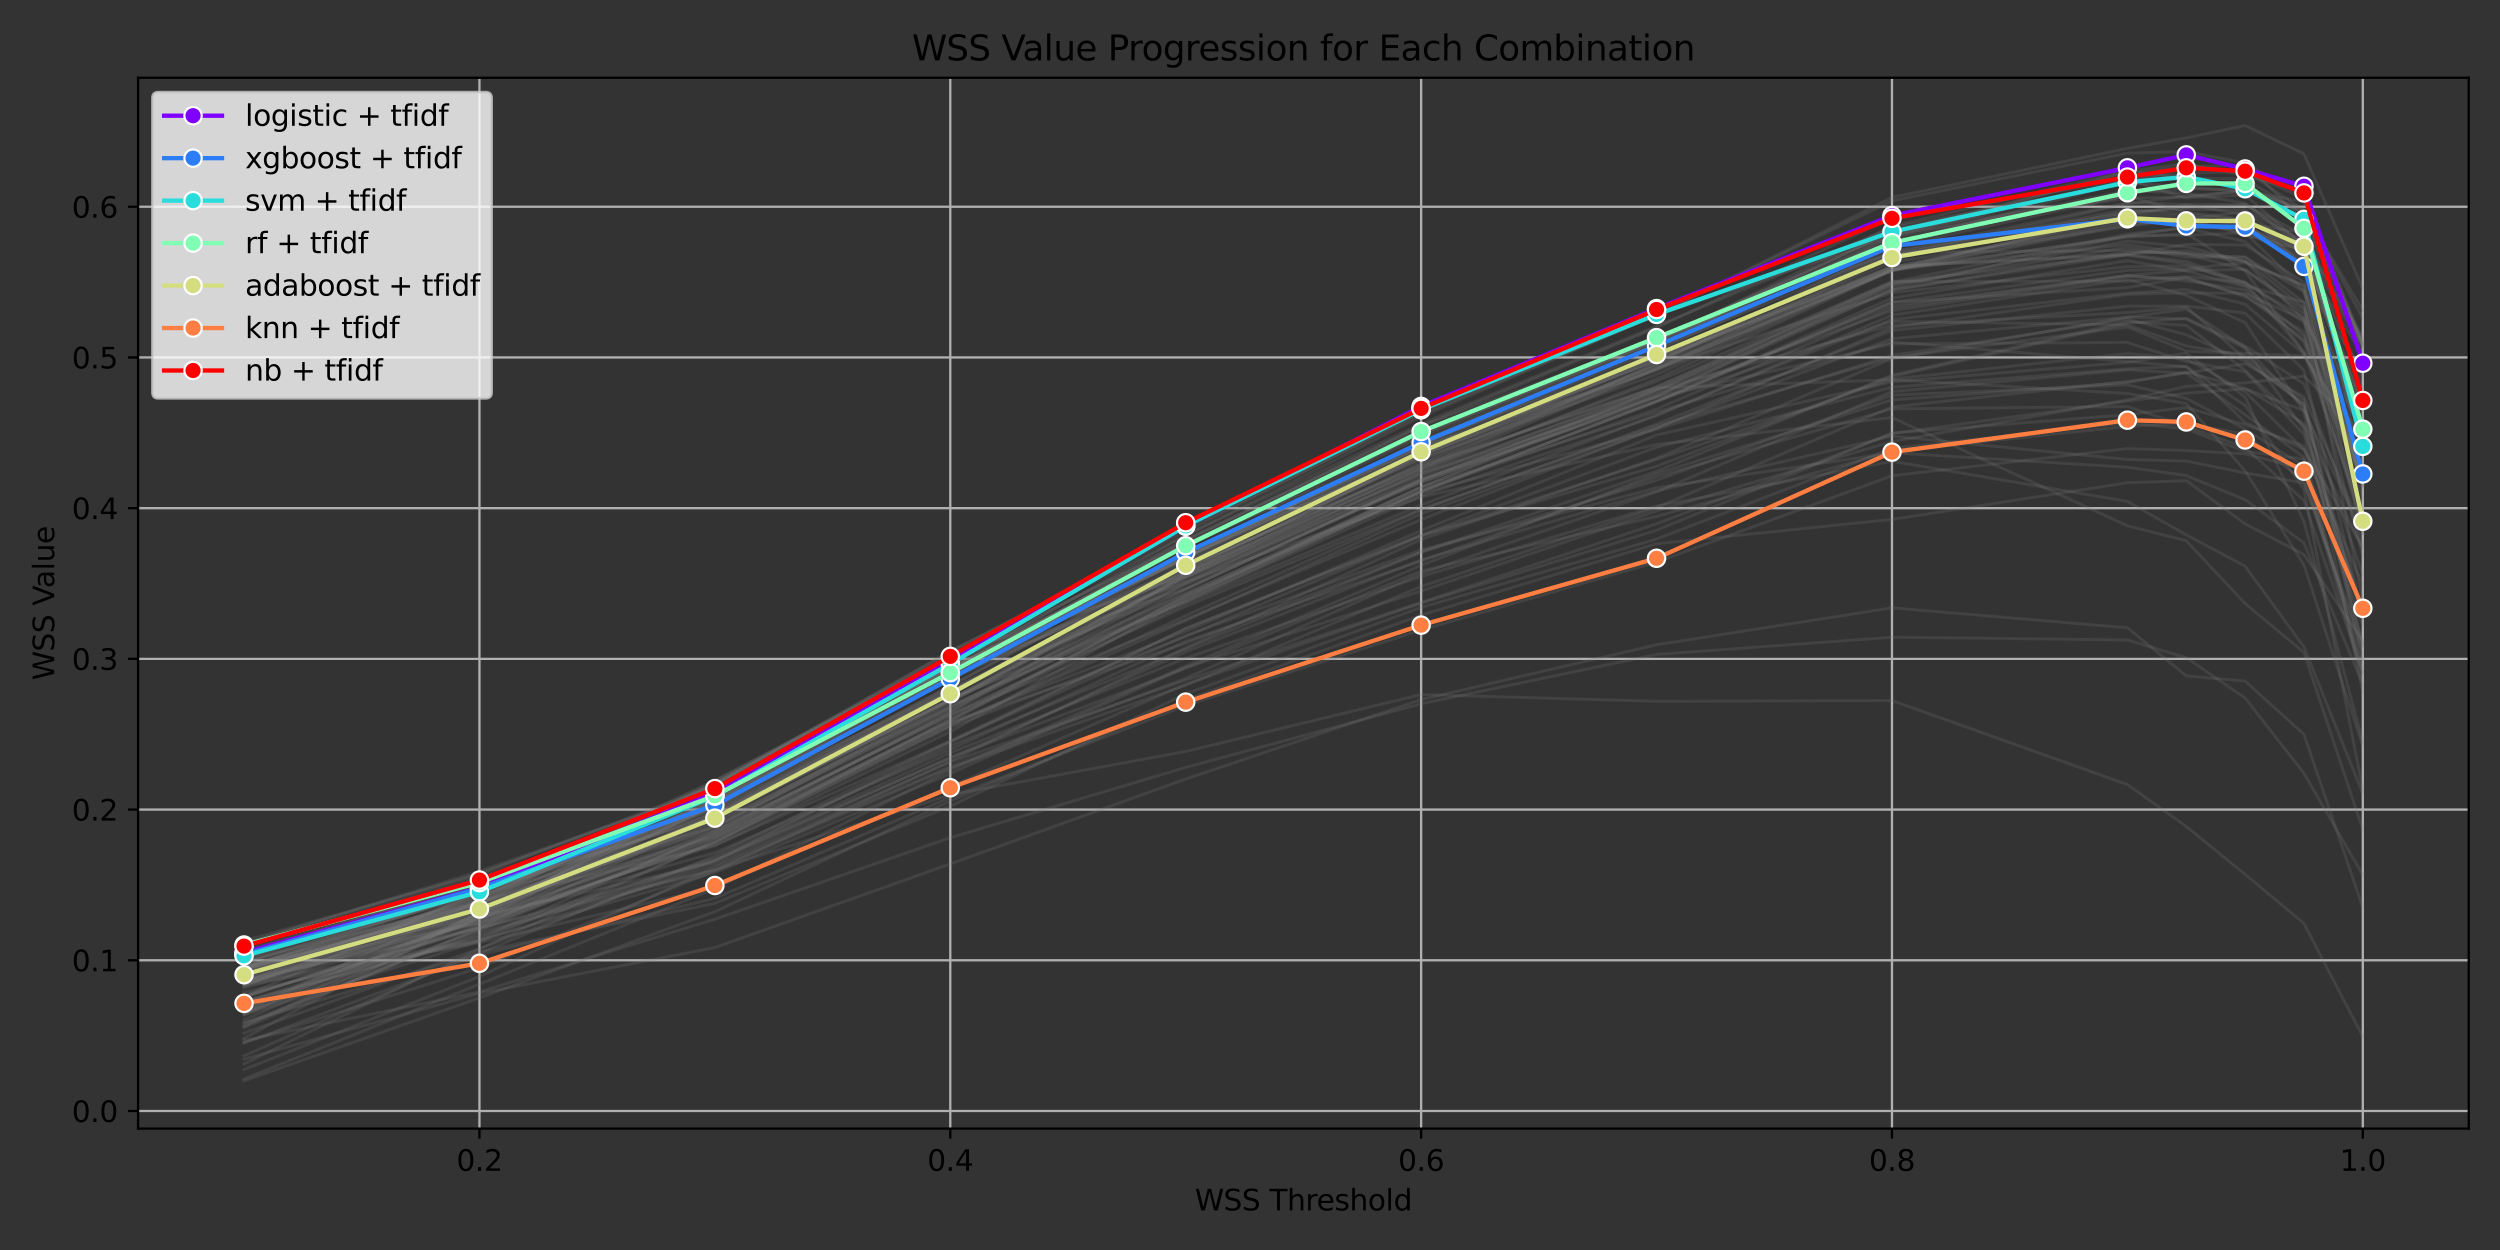 <?xml version="1.0" encoding="utf-8" standalone="no"?>
<!DOCTYPE svg PUBLIC "-//W3C//DTD SVG 1.1//EN"
  "http://www.w3.org/Graphics/SVG/1.1/DTD/svg11.dtd">
<svg xmlns:xlink="http://www.w3.org/1999/xlink" width="864pt" height="432pt" viewBox="0 0 864 432" xmlns="http://www.w3.org/2000/svg" version="1.1">
 <rect x="0" y="0" width="864" height="432" fill="#333333" stroke="none"/>
 <defs>
  <style type="text/css">*{stroke-linejoin: round; stroke-linecap: butt}</style>
 </defs>
 <g id="figure_1">
  <g id="patch_1">
   <path d="M 0 432 
L 864 432 
L 864 0 
L 0 0 
L 0 432 
z
" style="fill: none"/>
  </g>
  <g id="axes_1">
   <g id="patch_2">
    <path d="M 47.72 390.04 
L 853.2 390.04 
L 853.2 26.88 
L 47.72 26.88 
L 47.72 390.04 
z
" style="fill: none"/>
   </g>
   <g id="matplotlib.axis_1">
    <g id="xtick_1">
     <g id="line2d_1">
      <path d="M 165.694 390.04 
L 165.694 26.88 
" clip-path="url(#p2c149cc9da)" style="fill: none; stroke: #b0b0b0; stroke-width: 0.8; stroke-linecap: square"/>
     </g>
     <g id="line2d_2">
      <defs>
       <path id="maaa73ee5f1" d="M 0 0 
L 0 3.5 
" style="stroke: #000000; stroke-width: 0.8"/>
      </defs>
      <g>
       <use xlink:href="#maaa73ee5f1" x="165.694" y="390.04" style="stroke: #000000; stroke-width: 0.8"/>
      </g>
     </g>
     <g id="text_1">
      <!-- 0.2 -->
      <g transform="translate(157.743 404.638) scale(0.1 -0.1)">
       <defs>
        <path id="DejaVuSans-30" d="M 2034 4250 
Q 1547 4250 1301 3770 
Q 1056 3291 1056 2328 
Q 1056 1369 1301 889 
Q 1547 409 2034 409 
Q 2525 409 2770 889 
Q 3016 1369 3016 2328 
Q 3016 3291 2770 3770 
Q 2525 4250 2034 4250 
z
M 2034 4750 
Q 2819 4750 3233 4129 
Q 3647 3509 3647 2328 
Q 3647 1150 3233 529 
Q 2819 -91 2034 -91 
Q 1250 -91 836 529 
Q 422 1150 422 2328 
Q 422 3509 836 4129 
Q 1250 4750 2034 4750 
z
" transform="scale(0.016)"/>
        <path id="DejaVuSans-2e" d="M 684 794 
L 1344 794 
L 1344 0 
L 684 0 
L 684 794 
z
" transform="scale(0.016)"/>
        <path id="DejaVuSans-32" d="M 1228 531 
L 3431 531 
L 3431 0 
L 469 0 
L 469 531 
Q 828 903 1448 1529 
Q 2069 2156 2228 2338 
Q 2531 2678 2651 2914 
Q 2772 3150 2772 3378 
Q 2772 3750 2511 3984 
Q 2250 4219 1831 4219 
Q 1534 4219 1204 4116 
Q 875 4013 500 3803 
L 500 4441 
Q 881 4594 1212 4672 
Q 1544 4750 1819 4750 
Q 2544 4750 2975 4387 
Q 3406 4025 3406 3419 
Q 3406 3131 3298 2873 
Q 3191 2616 2906 2266 
Q 2828 2175 2409 1742 
Q 1991 1309 1228 531 
z
" transform="scale(0.016)"/>
       </defs>
       <use xlink:href="#DejaVuSans-30"/>
       <use xlink:href="#DejaVuSans-2e" x="63.623"/>
       <use xlink:href="#DejaVuSans-32" x="95.41"/>
      </g>
     </g>
    </g>
    <g id="xtick_2">
     <g id="line2d_3">
      <path d="M 328.418 390.04 
L 328.418 26.88 
" clip-path="url(#p2c149cc9da)" style="fill: none; stroke: #b0b0b0; stroke-width: 0.8; stroke-linecap: square"/>
     </g>
     <g id="line2d_4">
      <g>
       <use xlink:href="#maaa73ee5f1" x="328.418" y="390.04" style="stroke: #000000; stroke-width: 0.8"/>
      </g>
     </g>
     <g id="text_2">
      <!-- 0.4 -->
      <g transform="translate(320.466 404.638) scale(0.1 -0.1)">
       <defs>
        <path id="DejaVuSans-34" d="M 2419 4116 
L 825 1625 
L 2419 1625 
L 2419 4116 
z
M 2253 4666 
L 3047 4666 
L 3047 1625 
L 3713 1625 
L 3713 1100 
L 3047 1100 
L 3047 0 
L 2419 0 
L 2419 1100 
L 313 1100 
L 313 1709 
L 2253 4666 
z
" transform="scale(0.016)"/>
       </defs>
       <use xlink:href="#DejaVuSans-30"/>
       <use xlink:href="#DejaVuSans-2e" x="63.623"/>
       <use xlink:href="#DejaVuSans-34" x="95.41"/>
      </g>
     </g>
    </g>
    <g id="xtick_3">
     <g id="line2d_5">
      <path d="M 491.141 390.04 
L 491.141 26.88 
" clip-path="url(#p2c149cc9da)" style="fill: none; stroke: #b0b0b0; stroke-width: 0.8; stroke-linecap: square"/>
     </g>
     <g id="line2d_6">
      <g>
       <use xlink:href="#maaa73ee5f1" x="491.141" y="390.04" style="stroke: #000000; stroke-width: 0.8"/>
      </g>
     </g>
     <g id="text_3">
      <!-- 0.6 -->
      <g transform="translate(483.189 404.638) scale(0.1 -0.1)">
       <defs>
        <path id="DejaVuSans-36" d="M 2113 2584 
Q 1688 2584 1439 2293 
Q 1191 2003 1191 1497 
Q 1191 994 1439 701 
Q 1688 409 2113 409 
Q 2538 409 2786 701 
Q 3034 994 3034 1497 
Q 3034 2003 2786 2293 
Q 2538 2584 2113 2584 
z
M 3366 4563 
L 3366 3988 
Q 3128 4100 2886 4159 
Q 2644 4219 2406 4219 
Q 1781 4219 1451 3797 
Q 1122 3375 1075 2522 
Q 1259 2794 1537 2939 
Q 1816 3084 2150 3084 
Q 2853 3084 3261 2657 
Q 3669 2231 3669 1497 
Q 3669 778 3244 343 
Q 2819 -91 2113 -91 
Q 1303 -91 875 529 
Q 447 1150 447 2328 
Q 447 3434 972 4092 
Q 1497 4750 2381 4750 
Q 2619 4750 2861 4703 
Q 3103 4656 3366 4563 
z
" transform="scale(0.016)"/>
       </defs>
       <use xlink:href="#DejaVuSans-30"/>
       <use xlink:href="#DejaVuSans-2e" x="63.623"/>
       <use xlink:href="#DejaVuSans-36" x="95.41"/>
      </g>
     </g>
    </g>
    <g id="xtick_4">
     <g id="line2d_7">
      <path d="M 653.864 390.04 
L 653.864 26.88 
" clip-path="url(#p2c149cc9da)" style="fill: none; stroke: #b0b0b0; stroke-width: 0.8; stroke-linecap: square"/>
     </g>
     <g id="line2d_8">
      <g>
       <use xlink:href="#maaa73ee5f1" x="653.864" y="390.04" style="stroke: #000000; stroke-width: 0.8"/>
      </g>
     </g>
     <g id="text_4">
      <!-- 0.8 -->
      <g transform="translate(645.912 404.638) scale(0.1 -0.1)">
       <defs>
        <path id="DejaVuSans-38" d="M 2034 2216 
Q 1584 2216 1326 1975 
Q 1069 1734 1069 1313 
Q 1069 891 1326 650 
Q 1584 409 2034 409 
Q 2484 409 2743 651 
Q 3003 894 3003 1313 
Q 3003 1734 2745 1975 
Q 2488 2216 2034 2216 
z
M 1403 2484 
Q 997 2584 770 2862 
Q 544 3141 544 3541 
Q 544 4100 942 4425 
Q 1341 4750 2034 4750 
Q 2731 4750 3128 4425 
Q 3525 4100 3525 3541 
Q 3525 3141 3298 2862 
Q 3072 2584 2669 2484 
Q 3125 2378 3379 2068 
Q 3634 1759 3634 1313 
Q 3634 634 3220 271 
Q 2806 -91 2034 -91 
Q 1263 -91 848 271 
Q 434 634 434 1313 
Q 434 1759 690 2068 
Q 947 2378 1403 2484 
z
M 1172 3481 
Q 1172 3119 1398 2916 
Q 1625 2713 2034 2713 
Q 2441 2713 2670 2916 
Q 2900 3119 2900 3481 
Q 2900 3844 2670 4047 
Q 2441 4250 2034 4250 
Q 1625 4250 1398 4047 
Q 1172 3844 1172 3481 
z
" transform="scale(0.016)"/>
       </defs>
       <use xlink:href="#DejaVuSans-30"/>
       <use xlink:href="#DejaVuSans-2e" x="63.623"/>
       <use xlink:href="#DejaVuSans-38" x="95.41"/>
      </g>
     </g>
    </g>
    <g id="xtick_5">
     <g id="line2d_9">
      <path d="M 816.587 390.04 
L 816.587 26.88 
" clip-path="url(#p2c149cc9da)" style="fill: none; stroke: #b0b0b0; stroke-width: 0.8; stroke-linecap: square"/>
     </g>
     <g id="line2d_10">
      <g>
       <use xlink:href="#maaa73ee5f1" x="816.587" y="390.04" style="stroke: #000000; stroke-width: 0.8"/>
      </g>
     </g>
     <g id="text_5">
      <!-- 1.0 -->
      <g transform="translate(808.636 404.638) scale(0.1 -0.1)">
       <defs>
        <path id="DejaVuSans-31" d="M 794 531 
L 1825 531 
L 1825 4091 
L 703 3866 
L 703 4441 
L 1819 4666 
L 2450 4666 
L 2450 531 
L 3481 531 
L 3481 0 
L 794 0 
L 794 531 
z
" transform="scale(0.016)"/>
       </defs>
       <use xlink:href="#DejaVuSans-31"/>
       <use xlink:href="#DejaVuSans-2e" x="63.623"/>
       <use xlink:href="#DejaVuSans-30" x="95.41"/>
      </g>
     </g>
    </g>
    <g id="text_6">
     <!-- WSS Threshold -->
     <g transform="translate(412.94 418.317) scale(0.1 -0.1)">
      <defs>
       <path id="DejaVuSans-57" d="M 213 4666 
L 850 4666 
L 1831 722 
L 2809 4666 
L 3519 4666 
L 4500 722 
L 5478 4666 
L 6119 4666 
L 4947 0 
L 4153 0 
L 3169 4050 
L 2175 0 
L 1381 0 
L 213 4666 
z
" transform="scale(0.016)"/>
       <path id="DejaVuSans-53" d="M 3425 4513 
L 3425 3897 
Q 3066 4069 2747 4153 
Q 2428 4238 2131 4238 
Q 1616 4238 1336 4038 
Q 1056 3838 1056 3469 
Q 1056 3159 1242 3001 
Q 1428 2844 1947 2747 
L 2328 2669 
Q 3034 2534 3370 2195 
Q 3706 1856 3706 1288 
Q 3706 609 3251 259 
Q 2797 -91 1919 -91 
Q 1588 -91 1214 -16 
Q 841 59 441 206 
L 441 856 
Q 825 641 1194 531 
Q 1563 422 1919 422 
Q 2459 422 2753 634 
Q 3047 847 3047 1241 
Q 3047 1584 2836 1778 
Q 2625 1972 2144 2069 
L 1759 2144 
Q 1053 2284 737 2584 
Q 422 2884 422 3419 
Q 422 4038 858 4394 
Q 1294 4750 2059 4750 
Q 2388 4750 2728 4690 
Q 3069 4631 3425 4513 
z
" transform="scale(0.016)"/>
       <path id="DejaVuSans-20" transform="scale(0.016)"/>
       <path id="DejaVuSans-54" d="M -19 4666 
L 3928 4666 
L 3928 4134 
L 2272 4134 
L 2272 0 
L 1638 0 
L 1638 4134 
L -19 4134 
L -19 4666 
z
" transform="scale(0.016)"/>
       <path id="DejaVuSans-68" d="M 3513 2113 
L 3513 0 
L 2938 0 
L 2938 2094 
Q 2938 2591 2744 2837 
Q 2550 3084 2163 3084 
Q 1697 3084 1428 2787 
Q 1159 2491 1159 1978 
L 1159 0 
L 581 0 
L 581 4863 
L 1159 4863 
L 1159 2956 
Q 1366 3272 1645 3428 
Q 1925 3584 2291 3584 
Q 2894 3584 3203 3211 
Q 3513 2838 3513 2113 
z
" transform="scale(0.016)"/>
       <path id="DejaVuSans-72" d="M 2631 2963 
Q 2534 3019 2420 3045 
Q 2306 3072 2169 3072 
Q 1681 3072 1420 2755 
Q 1159 2438 1159 1844 
L 1159 0 
L 581 0 
L 581 3500 
L 1159 3500 
L 1159 2956 
Q 1341 3275 1631 3429 
Q 1922 3584 2338 3584 
Q 2397 3584 2469 3576 
Q 2541 3569 2628 3553 
L 2631 2963 
z
" transform="scale(0.016)"/>
       <path id="DejaVuSans-65" d="M 3597 1894 
L 3597 1613 
L 953 1613 
Q 991 1019 1311 708 
Q 1631 397 2203 397 
Q 2534 397 2845 478 
Q 3156 559 3463 722 
L 3463 178 
Q 3153 47 2828 -22 
Q 2503 -91 2169 -91 
Q 1331 -91 842 396 
Q 353 884 353 1716 
Q 353 2575 817 3079 
Q 1281 3584 2069 3584 
Q 2775 3584 3186 3129 
Q 3597 2675 3597 1894 
z
M 3022 2063 
Q 3016 2534 2758 2815 
Q 2500 3097 2075 3097 
Q 1594 3097 1305 2825 
Q 1016 2553 972 2059 
L 3022 2063 
z
" transform="scale(0.016)"/>
       <path id="DejaVuSans-73" d="M 2834 3397 
L 2834 2853 
Q 2591 2978 2328 3040 
Q 2066 3103 1784 3103 
Q 1356 3103 1142 2972 
Q 928 2841 928 2578 
Q 928 2378 1081 2264 
Q 1234 2150 1697 2047 
L 1894 2003 
Q 2506 1872 2764 1633 
Q 3022 1394 3022 966 
Q 3022 478 2636 193 
Q 2250 -91 1575 -91 
Q 1294 -91 989 -36 
Q 684 19 347 128 
L 347 722 
Q 666 556 975 473 
Q 1284 391 1588 391 
Q 1994 391 2212 530 
Q 2431 669 2431 922 
Q 2431 1156 2273 1281 
Q 2116 1406 1581 1522 
L 1381 1569 
Q 847 1681 609 1914 
Q 372 2147 372 2553 
Q 372 3047 722 3315 
Q 1072 3584 1716 3584 
Q 2034 3584 2315 3537 
Q 2597 3491 2834 3397 
z
" transform="scale(0.016)"/>
       <path id="DejaVuSans-6f" d="M 1959 3097 
Q 1497 3097 1228 2736 
Q 959 2375 959 1747 
Q 959 1119 1226 758 
Q 1494 397 1959 397 
Q 2419 397 2687 759 
Q 2956 1122 2956 1747 
Q 2956 2369 2687 2733 
Q 2419 3097 1959 3097 
z
M 1959 3584 
Q 2709 3584 3137 3096 
Q 3566 2609 3566 1747 
Q 3566 888 3137 398 
Q 2709 -91 1959 -91 
Q 1206 -91 779 398 
Q 353 888 353 1747 
Q 353 2609 779 3096 
Q 1206 3584 1959 3584 
z
" transform="scale(0.016)"/>
       <path id="DejaVuSans-6c" d="M 603 4863 
L 1178 4863 
L 1178 0 
L 603 0 
L 603 4863 
z
" transform="scale(0.016)"/>
       <path id="DejaVuSans-64" d="M 2906 2969 
L 2906 4863 
L 3481 4863 
L 3481 0 
L 2906 0 
L 2906 525 
Q 2725 213 2448 61 
Q 2172 -91 1784 -91 
Q 1150 -91 751 415 
Q 353 922 353 1747 
Q 353 2572 751 3078 
Q 1150 3584 1784 3584 
Q 2172 3584 2448 3432 
Q 2725 3281 2906 2969 
z
M 947 1747 
Q 947 1113 1208 752 
Q 1469 391 1925 391 
Q 2381 391 2643 752 
Q 2906 1113 2906 1747 
Q 2906 2381 2643 2742 
Q 2381 3103 1925 3103 
Q 1469 3103 1208 2742 
Q 947 2381 947 1747 
z
" transform="scale(0.016)"/>
      </defs>
      <use xlink:href="#DejaVuSans-57"/>
      <use xlink:href="#DejaVuSans-53" x="98.877"/>
      <use xlink:href="#DejaVuSans-53" x="162.354"/>
      <use xlink:href="#DejaVuSans-20" x="225.83"/>
      <use xlink:href="#DejaVuSans-54" x="257.617"/>
      <use xlink:href="#DejaVuSans-68" x="318.701"/>
      <use xlink:href="#DejaVuSans-72" x="382.08"/>
      <use xlink:href="#DejaVuSans-65" x="420.943"/>
      <use xlink:href="#DejaVuSans-73" x="482.467"/>
      <use xlink:href="#DejaVuSans-68" x="534.566"/>
      <use xlink:href="#DejaVuSans-6f" x="597.945"/>
      <use xlink:href="#DejaVuSans-6c" x="659.127"/>
      <use xlink:href="#DejaVuSans-64" x="686.91"/>
     </g>
    </g>
   </g>
   <g id="matplotlib.axis_2">
    <g id="ytick_1">
     <g id="line2d_11">
      <path d="M 47.72 383.964 
L 853.2 383.964 
" clip-path="url(#p2c149cc9da)" style="fill: none; stroke: #b0b0b0; stroke-width: 0.8; stroke-linecap: square"/>
     </g>
     <g id="line2d_12">
      <defs>
       <path id="ma4d4acb4f9" d="M 0 0 
L -3.5 0 
" style="stroke: #000000; stroke-width: 0.8"/>
      </defs>
      <g>
       <use xlink:href="#ma4d4acb4f9" x="47.72" y="383.964" style="stroke: #000000; stroke-width: 0.8"/>
      </g>
     </g>
     <g id="text_7">
      <!-- 0.0 -->
      <g transform="translate(24.817 387.763) scale(0.1 -0.1)">
       <use xlink:href="#DejaVuSans-30"/>
       <use xlink:href="#DejaVuSans-2e" x="63.623"/>
       <use xlink:href="#DejaVuSans-30" x="95.41"/>
      </g>
     </g>
    </g>
    <g id="ytick_2">
     <g id="line2d_13">
      <path d="M 47.72 331.878 
L 853.2 331.878 
" clip-path="url(#p2c149cc9da)" style="fill: none; stroke: #b0b0b0; stroke-width: 0.8; stroke-linecap: square"/>
     </g>
     <g id="line2d_14">
      <g>
       <use xlink:href="#ma4d4acb4f9" x="47.72" y="331.878" style="stroke: #000000; stroke-width: 0.8"/>
      </g>
     </g>
     <g id="text_8">
      <!-- 0.1 -->
      <g transform="translate(24.817 335.677) scale(0.1 -0.1)">
       <use xlink:href="#DejaVuSans-30"/>
       <use xlink:href="#DejaVuSans-2e" x="63.623"/>
       <use xlink:href="#DejaVuSans-31" x="95.41"/>
      </g>
     </g>
    </g>
    <g id="ytick_3">
     <g id="line2d_15">
      <path d="M 47.72 279.792 
L 853.2 279.792 
" clip-path="url(#p2c149cc9da)" style="fill: none; stroke: #b0b0b0; stroke-width: 0.8; stroke-linecap: square"/>
     </g>
     <g id="line2d_16">
      <g>
       <use xlink:href="#ma4d4acb4f9" x="47.72" y="279.792" style="stroke: #000000; stroke-width: 0.8"/>
      </g>
     </g>
     <g id="text_9">
      <!-- 0.2 -->
      <g transform="translate(24.817 283.592) scale(0.1 -0.1)">
       <use xlink:href="#DejaVuSans-30"/>
       <use xlink:href="#DejaVuSans-2e" x="63.623"/>
       <use xlink:href="#DejaVuSans-32" x="95.41"/>
      </g>
     </g>
    </g>
    <g id="ytick_4">
     <g id="line2d_17">
      <path d="M 47.72 227.706 
L 853.2 227.706 
" clip-path="url(#p2c149cc9da)" style="fill: none; stroke: #b0b0b0; stroke-width: 0.8; stroke-linecap: square"/>
     </g>
     <g id="line2d_18">
      <g>
       <use xlink:href="#ma4d4acb4f9" x="47.72" y="227.706" style="stroke: #000000; stroke-width: 0.8"/>
      </g>
     </g>
     <g id="text_10">
      <!-- 0.3 -->
      <g transform="translate(24.817 231.506) scale(0.1 -0.1)">
       <defs>
        <path id="DejaVuSans-33" d="M 2597 2516 
Q 3050 2419 3304 2112 
Q 3559 1806 3559 1356 
Q 3559 666 3084 287 
Q 2609 -91 1734 -91 
Q 1441 -91 1130 -33 
Q 819 25 488 141 
L 488 750 
Q 750 597 1062 519 
Q 1375 441 1716 441 
Q 2309 441 2620 675 
Q 2931 909 2931 1356 
Q 2931 1769 2642 2001 
Q 2353 2234 1838 2234 
L 1294 2234 
L 1294 2753 
L 1863 2753 
Q 2328 2753 2575 2939 
Q 2822 3125 2822 3475 
Q 2822 3834 2567 4026 
Q 2313 4219 1838 4219 
Q 1578 4219 1281 4162 
Q 984 4106 628 3988 
L 628 4550 
Q 988 4650 1302 4700 
Q 1616 4750 1894 4750 
Q 2613 4750 3031 4423 
Q 3450 4097 3450 3541 
Q 3450 3153 3228 2886 
Q 3006 2619 2597 2516 
z
" transform="scale(0.016)"/>
       </defs>
       <use xlink:href="#DejaVuSans-30"/>
       <use xlink:href="#DejaVuSans-2e" x="63.623"/>
       <use xlink:href="#DejaVuSans-33" x="95.41"/>
      </g>
     </g>
    </g>
    <g id="ytick_5">
     <g id="line2d_19">
      <path d="M 47.72 175.621 
L 853.2 175.621 
" clip-path="url(#p2c149cc9da)" style="fill: none; stroke: #b0b0b0; stroke-width: 0.8; stroke-linecap: square"/>
     </g>
     <g id="line2d_20">
      <g>
       <use xlink:href="#ma4d4acb4f9" x="47.72" y="175.621" style="stroke: #000000; stroke-width: 0.8"/>
      </g>
     </g>
     <g id="text_11">
      <!-- 0.4 -->
      <g transform="translate(24.817 179.42) scale(0.1 -0.1)">
       <use xlink:href="#DejaVuSans-30"/>
       <use xlink:href="#DejaVuSans-2e" x="63.623"/>
       <use xlink:href="#DejaVuSans-34" x="95.41"/>
      </g>
     </g>
    </g>
    <g id="ytick_6">
     <g id="line2d_21">
      <path d="M 47.72 123.535 
L 853.2 123.535 
" clip-path="url(#p2c149cc9da)" style="fill: none; stroke: #b0b0b0; stroke-width: 0.8; stroke-linecap: square"/>
     </g>
     <g id="line2d_22">
      <g>
       <use xlink:href="#ma4d4acb4f9" x="47.72" y="123.535" style="stroke: #000000; stroke-width: 0.8"/>
      </g>
     </g>
     <g id="text_12">
      <!-- 0.5 -->
      <g transform="translate(24.817 127.334) scale(0.1 -0.1)">
       <defs>
        <path id="DejaVuSans-35" d="M 691 4666 
L 3169 4666 
L 3169 4134 
L 1269 4134 
L 1269 2991 
Q 1406 3038 1543 3061 
Q 1681 3084 1819 3084 
Q 2600 3084 3056 2656 
Q 3513 2228 3513 1497 
Q 3513 744 3044 326 
Q 2575 -91 1722 -91 
Q 1428 -91 1123 -41 
Q 819 9 494 109 
L 494 744 
Q 775 591 1075 516 
Q 1375 441 1709 441 
Q 2250 441 2565 725 
Q 2881 1009 2881 1497 
Q 2881 1984 2565 2268 
Q 2250 2553 1709 2553 
Q 1456 2553 1204 2497 
Q 953 2441 691 2322 
L 691 4666 
z
" transform="scale(0.016)"/>
       </defs>
       <use xlink:href="#DejaVuSans-30"/>
       <use xlink:href="#DejaVuSans-2e" x="63.623"/>
       <use xlink:href="#DejaVuSans-35" x="95.41"/>
      </g>
     </g>
    </g>
    <g id="ytick_7">
     <g id="line2d_23">
      <path d="M 47.72 71.449 
L 853.2 71.449 
" clip-path="url(#p2c149cc9da)" style="fill: none; stroke: #b0b0b0; stroke-width: 0.8; stroke-linecap: square"/>
     </g>
     <g id="line2d_24">
      <g>
       <use xlink:href="#ma4d4acb4f9" x="47.72" y="71.449" style="stroke: #000000; stroke-width: 0.8"/>
      </g>
     </g>
     <g id="text_13">
      <!-- 0.6 -->
      <g transform="translate(24.817 75.248) scale(0.1 -0.1)">
       <use xlink:href="#DejaVuSans-30"/>
       <use xlink:href="#DejaVuSans-2e" x="63.623"/>
       <use xlink:href="#DejaVuSans-36" x="95.41"/>
      </g>
     </g>
    </g>
    <g id="text_14">
     <!-- WSS Value -->
     <g transform="translate(18.737 235.072) rotate(-90) scale(0.1 -0.1)">
      <defs>
       <path id="DejaVuSans-56" d="M 1831 0 
L 50 4666 
L 709 4666 
L 2188 738 
L 3669 4666 
L 4325 4666 
L 2547 0 
L 1831 0 
z
" transform="scale(0.016)"/>
       <path id="DejaVuSans-61" d="M 2194 1759 
Q 1497 1759 1228 1600 
Q 959 1441 959 1056 
Q 959 750 1161 570 
Q 1363 391 1709 391 
Q 2188 391 2477 730 
Q 2766 1069 2766 1631 
L 2766 1759 
L 2194 1759 
z
M 3341 1997 
L 3341 0 
L 2766 0 
L 2766 531 
Q 2569 213 2275 61 
Q 1981 -91 1556 -91 
Q 1019 -91 701 211 
Q 384 513 384 1019 
Q 384 1609 779 1909 
Q 1175 2209 1959 2209 
L 2766 2209 
L 2766 2266 
Q 2766 2663 2505 2880 
Q 2244 3097 1772 3097 
Q 1472 3097 1187 3025 
Q 903 2953 641 2809 
L 641 3341 
Q 956 3463 1253 3523 
Q 1550 3584 1831 3584 
Q 2591 3584 2966 3190 
Q 3341 2797 3341 1997 
z
" transform="scale(0.016)"/>
       <path id="DejaVuSans-75" d="M 544 1381 
L 544 3500 
L 1119 3500 
L 1119 1403 
Q 1119 906 1312 657 
Q 1506 409 1894 409 
Q 2359 409 2629 706 
Q 2900 1003 2900 1516 
L 2900 3500 
L 3475 3500 
L 3475 0 
L 2900 0 
L 2900 538 
Q 2691 219 2414 64 
Q 2138 -91 1772 -91 
Q 1169 -91 856 284 
Q 544 659 544 1381 
z
M 1991 3584 
L 1991 3584 
z
" transform="scale(0.016)"/>
      </defs>
      <use xlink:href="#DejaVuSans-57"/>
      <use xlink:href="#DejaVuSans-53" x="98.877"/>
      <use xlink:href="#DejaVuSans-53" x="162.354"/>
      <use xlink:href="#DejaVuSans-20" x="225.83"/>
      <use xlink:href="#DejaVuSans-56" x="257.617"/>
      <use xlink:href="#DejaVuSans-61" x="318.275"/>
      <use xlink:href="#DejaVuSans-6c" x="379.555"/>
      <use xlink:href="#DejaVuSans-75" x="407.338"/>
      <use xlink:href="#DejaVuSans-65" x="470.717"/>
     </g>
    </g>
   </g>
   <g id="line2d_25">
    <path d="M 84.333 360.242 
L 165.694 334.454 
L 247.056 300.93 
L 328.418 263.017 
L 409.779 223.906 
L 491.141 186.44 
L 572.502 158.379 
L 653.864 123.934 
L 735.226 109.646 
L 755.566 106.813 
L 775.906 120.079 
L 796.247 140.726 
L 816.587 213.976 
" clip-path="url(#p2c149cc9da)" style="fill: none; stroke: #808080; stroke-opacity: 0.2; stroke-linecap: square"/>
   </g>
   <g id="line2d_26">
    <path d="M 84.333 329.156 
L 165.694 306.974 
L 247.056 274.897 
L 328.418 232.464 
L 409.779 186.407 
L 491.141 148.735 
L 572.502 117.194 
L 653.864 87.188 
L 735.226 73.375 
L 755.566 71.646 
L 775.906 70.838 
L 796.247 83.646 
L 816.587 119.72 
" clip-path="url(#p2c149cc9da)" style="fill: none; stroke: #808080; stroke-opacity: 0.2; stroke-linecap: square"/>
   </g>
   <g id="line2d_27">
    <path d="M 84.333 327.265 
L 165.694 303.019 
L 247.056 276.173 
L 328.418 231.277 
L 409.779 188.328 
L 491.141 149.882 
L 572.502 117.881 
L 653.864 82.385 
L 735.226 65.843 
L 755.566 66.787 
L 775.906 70.231 
L 796.247 85.662 
L 816.587 144.527 
" clip-path="url(#p2c149cc9da)" style="fill: none; stroke: #808080; stroke-opacity: 0.2; stroke-linecap: square"/>
   </g>
   <g id="line2d_28">
    <path d="M 84.333 342.902 
L 165.694 325.253 
L 247.056 299.032 
L 328.418 263.395 
L 409.779 235.063 
L 491.141 208.183 
L 572.502 181.025 
L 653.864 149.841 
L 735.226 138.598 
L 755.566 135.906 
L 775.906 134.387 
L 796.247 141.864 
L 816.587 184.341 
" clip-path="url(#p2c149cc9da)" style="fill: none; stroke: #808080; stroke-opacity: 0.2; stroke-linecap: square"/>
   </g>
   <g id="line2d_29">
    <path d="M 84.333 344.369 
L 165.694 307.875 
L 247.056 274.077 
L 328.418 230.278 
L 409.779 196.047 
L 491.141 160.727 
L 572.502 134.008 
L 653.864 131.232 
L 735.226 135.981 
L 755.566 139.476 
L 775.906 162.713 
L 796.247 195.277 
L 816.587 257.798 
" clip-path="url(#p2c149cc9da)" style="fill: none; stroke: #808080; stroke-opacity: 0.2; stroke-linecap: square"/>
   </g>
   <g id="line2d_30">
    <path d="M 84.333 339.378 
L 165.694 308.642 
L 247.056 280.484 
L 328.418 239.515 
L 409.779 202.121 
L 491.141 166.787 
L 572.502 137.331 
L 653.864 105.567 
L 735.226 95.137 
L 755.566 97.087 
L 775.906 100.202 
L 796.247 118.208 
L 816.587 181.318 
" clip-path="url(#p2c149cc9da)" style="fill: none; stroke: #808080; stroke-opacity: 0.2; stroke-linecap: square"/>
   </g>
   <g id="line2d_31">
    <path d="M 84.333 339.353 
L 165.694 319.238 
L 247.056 285.445 
L 328.418 244.912 
L 409.779 206.497 
L 491.141 168.251 
L 572.502 136.687 
L 653.864 100.264 
L 735.226 87.995 
L 755.566 90.341 
L 775.906 97.823 
L 796.247 109.805 
L 816.587 150.094 
" clip-path="url(#p2c149cc9da)" style="fill: none; stroke: #808080; stroke-opacity: 0.2; stroke-linecap: square"/>
   </g>
   <g id="line2d_32">
    <path d="M 84.333 329.212 
L 165.694 305.376 
L 247.056 273.713 
L 328.418 230.807 
L 409.779 193.006 
L 491.141 152.3 
L 572.502 117.991 
L 653.864 78.208 
L 735.226 59.093 
L 755.566 61.521 
L 775.906 61.873 
L 796.247 74.183 
L 816.587 156.236 
" clip-path="url(#p2c149cc9da)" style="fill: none; stroke: #808080; stroke-opacity: 0.2; stroke-linecap: square"/>
   </g>
   <g id="line2d_33">
    <path d="M 84.333 353.564 
L 165.694 322.131 
L 247.056 300.65 
L 328.418 274.667 
L 409.779 259.699 
L 491.141 240.032 
L 572.502 242.379 
L 653.864 242.106 
L 735.226 271.142 
L 755.566 285.637 
L 775.906 302.166 
L 796.247 319.154 
L 816.587 358.307 
" clip-path="url(#p2c149cc9da)" style="fill: none; stroke: #808080; stroke-opacity: 0.2; stroke-linecap: square"/>
   </g>
   <g id="line2d_34">
    <path d="M 84.333 350.623 
L 165.694 316.479 
L 247.056 282.854 
L 328.418 241.535 
L 409.779 201.027 
L 491.141 171.779 
L 572.502 153.605 
L 653.864 144.296 
L 735.226 181.709 
L 755.566 186.889 
L 775.906 208.571 
L 796.247 225.502 
L 816.587 286.779 
" clip-path="url(#p2c149cc9da)" style="fill: none; stroke: #808080; stroke-opacity: 0.2; stroke-linecap: square"/>
   </g>
   <g id="line2d_35">
    <path d="M 84.333 355.197 
L 165.694 320.733 
L 247.056 289.799 
L 328.418 248.743 
L 409.779 208.468 
L 491.141 174.583 
L 572.502 143.34 
L 653.864 110.452 
L 735.226 101.296 
L 755.566 100.053 
L 775.906 105.114 
L 796.247 122.391 
L 816.587 160.254 
" clip-path="url(#p2c149cc9da)" style="fill: none; stroke: #808080; stroke-opacity: 0.2; stroke-linecap: square"/>
   </g>
   <g id="line2d_36">
    <path d="M 84.333 338.354 
L 165.694 318.706 
L 247.056 291.132 
L 328.418 248.52 
L 409.779 205.925 
L 491.141 169.69 
L 572.502 141.364 
L 653.864 106.461 
L 735.226 95.195 
L 755.566 93.465 
L 775.906 93.144 
L 796.247 108.477 
L 816.587 167.657 
" clip-path="url(#p2c149cc9da)" style="fill: none; stroke: #808080; stroke-opacity: 0.2; stroke-linecap: square"/>
   </g>
   <g id="line2d_37">
    <path d="M 84.333 350.199 
L 165.694 323.016 
L 247.056 296.547 
L 328.418 257.809 
L 409.779 224.251 
L 491.141 190.82 
L 572.502 165.954 
L 653.864 136.567 
L 735.226 132.987 
L 755.566 137.703 
L 775.906 148.321 
L 796.247 161.116 
L 816.587 230.683 
" clip-path="url(#p2c149cc9da)" style="fill: none; stroke: #808080; stroke-opacity: 0.2; stroke-linecap: square"/>
   </g>
   <g id="line2d_38">
    <path d="M 84.333 334.047 
L 165.694 316.79 
L 247.056 289.114 
L 328.418 249.702 
L 409.779 222.311 
L 491.141 190.817 
L 572.502 162.883 
L 653.864 129.647 
L 735.226 111.114 
L 755.566 112.476 
L 775.906 127.945 
L 796.247 147.264 
L 816.587 212.878 
" clip-path="url(#p2c149cc9da)" style="fill: none; stroke: #808080; stroke-opacity: 0.2; stroke-linecap: square"/>
   </g>
   <g id="line2d_39">
    <path d="M 84.333 333.943 
L 165.694 312.318 
L 247.056 270.984 
L 328.418 225.07 
L 409.779 183.827 
L 491.141 142.357 
L 572.502 108.92 
L 653.864 81.613 
L 735.226 59.208 
L 755.566 56.574 
L 775.906 60.634 
L 796.247 66.379 
L 816.587 165.158 
" clip-path="url(#p2c149cc9da)" style="fill: none; stroke: #808080; stroke-opacity: 0.2; stroke-linecap: square"/>
   </g>
   <g id="line2d_40">
    <path d="M 84.333 339.164 
L 165.694 315.552 
L 247.056 275.265 
L 328.418 230.736 
L 409.779 192.184 
L 491.141 156.23 
L 572.502 124.961 
L 653.864 87.064 
L 735.226 70.061 
L 755.566 70.652 
L 775.906 70.675 
L 796.247 81.26 
L 816.587 119.28 
" clip-path="url(#p2c149cc9da)" style="fill: none; stroke: #808080; stroke-opacity: 0.2; stroke-linecap: square"/>
   </g>
   <g id="line2d_41">
    <path d="M 84.333 353.355 
L 165.694 329.471 
L 247.056 295.67 
L 328.418 256.001 
L 409.779 217.239 
L 491.141 185.14 
L 572.502 158.809 
L 653.864 131.028 
L 735.226 122.195 
L 755.566 123.995 
L 775.906 135.391 
L 796.247 155.446 
L 816.587 202.099 
" clip-path="url(#p2c149cc9da)" style="fill: none; stroke: #808080; stroke-opacity: 0.2; stroke-linecap: square"/>
   </g>
   <g id="line2d_42">
    <path d="M 84.333 334.16 
L 165.694 310.463 
L 247.056 270.76 
L 328.418 227.183 
L 409.779 187.976 
L 491.141 150.123 
L 572.502 117.375 
L 653.864 80.182 
L 735.226 60.024 
L 755.566 57.663 
L 775.906 57.155 
L 796.247 66.296 
L 816.587 124.801 
" clip-path="url(#p2c149cc9da)" style="fill: none; stroke: #808080; stroke-opacity: 0.2; stroke-linecap: square"/>
   </g>
   <g id="line2d_43">
    <path d="M 84.333 331.984 
L 165.694 311.525 
L 247.056 285.733 
L 328.418 244.722 
L 409.779 201.619 
L 491.141 164.539 
L 572.502 133.803 
L 653.864 98.444 
L 735.226 85.464 
L 755.566 88.842 
L 775.906 88.701 
L 796.247 104.581 
L 816.587 164.507 
" clip-path="url(#p2c149cc9da)" style="fill: none; stroke: #808080; stroke-opacity: 0.2; stroke-linecap: square"/>
   </g>
   <g id="line2d_44">
    <path d="M 84.333 335.183 
L 165.694 312.248 
L 247.056 271.595 
L 328.418 228.484 
L 409.779 198.465 
L 491.141 159.81 
L 572.502 125.789 
L 653.864 88.395 
L 735.226 70.47 
L 755.566 67.674 
L 775.906 66.152 
L 796.247 75.95 
L 816.587 119.265 
" clip-path="url(#p2c149cc9da)" style="fill: none; stroke: #808080; stroke-opacity: 0.2; stroke-linecap: square"/>
   </g>
   <g id="line2d_45">
    <path d="M 84.333 341.445 
L 165.694 318.746 
L 247.056 281.672 
L 328.418 240.115 
L 409.779 194.805 
L 491.141 155.744 
L 572.502 123.411 
L 653.864 93.116 
L 735.226 84.503 
L 755.566 87.697 
L 775.906 88.988 
L 796.247 100.829 
L 816.587 168.238 
" clip-path="url(#p2c149cc9da)" style="fill: none; stroke: #808080; stroke-opacity: 0.2; stroke-linecap: square"/>
   </g>
   <g id="line2d_46">
    <path d="M 84.333 334.806 
L 165.694 313.557 
L 247.056 282.05 
L 328.418 242.031 
L 409.779 204.913 
L 491.141 169.742 
L 572.502 138.842 
L 653.864 104.444 
L 735.226 99.389 
L 755.566 95.872 
L 775.906 102.509 
L 796.247 114.706 
L 816.587 192.226 
" clip-path="url(#p2c149cc9da)" style="fill: none; stroke: #808080; stroke-opacity: 0.2; stroke-linecap: square"/>
   </g>
   <g id="line2d_47">
    <path d="M 84.333 347.861 
L 165.694 317.487 
L 247.056 292.116 
L 328.418 256.196 
L 409.779 219.696 
L 491.141 190.047 
L 572.502 168.591 
L 653.864 156.489 
L 735.226 161.47 
L 755.566 164.35 
L 775.906 172.699 
L 796.247 187.641 
L 816.587 236.493 
" clip-path="url(#p2c149cc9da)" style="fill: none; stroke: #808080; stroke-opacity: 0.2; stroke-linecap: square"/>
   </g>
   <g id="line2d_48">
    <path d="M 84.333 337.076 
L 165.694 309.64 
L 247.056 274.349 
L 328.418 233.541 
L 409.779 192.327 
L 491.141 152.665 
L 572.502 118.956 
L 653.864 79.743 
L 735.226 67.813 
L 755.566 73.366 
L 775.906 75.834 
L 796.247 83.949 
L 816.587 134.097 
" clip-path="url(#p2c149cc9da)" style="fill: none; stroke: #808080; stroke-opacity: 0.2; stroke-linecap: square"/>
   </g>
   <g id="line2d_49">
    <path d="M 84.333 329.496 
L 165.694 308.259 
L 247.056 278.7 
L 328.418 234.702 
L 409.779 189.062 
L 491.141 151.007 
L 572.502 117.804 
L 653.864 84.439 
L 735.226 66.382 
L 755.566 65.193 
L 775.906 65.634 
L 796.247 72.878 
L 816.587 107.326 
" clip-path="url(#p2c149cc9da)" style="fill: none; stroke: #808080; stroke-opacity: 0.2; stroke-linecap: square"/>
   </g>
   <g id="line2d_50">
    <path d="M 84.333 332.596 
L 165.694 311.786 
L 247.056 292.264 
L 328.418 252.864 
L 409.779 206.896 
L 491.141 168.379 
L 572.502 134.717 
L 653.864 99.564 
L 735.226 81.492 
L 755.566 81.344 
L 775.906 80.442 
L 796.247 89.534 
L 816.587 122.706 
" clip-path="url(#p2c149cc9da)" style="fill: none; stroke: #808080; stroke-opacity: 0.2; stroke-linecap: square"/>
   </g>
   <g id="line2d_51">
    <path d="M 84.333 352.448 
L 165.694 316.618 
L 247.056 298.119 
L 328.418 261.749 
L 409.779 230.97 
L 491.141 197.31 
L 572.502 178.464 
L 653.864 156.056 
L 735.226 147.31 
L 755.566 146.35 
L 775.906 150.048 
L 796.247 166.366 
L 816.587 225.763 
" clip-path="url(#p2c149cc9da)" style="fill: none; stroke: #808080; stroke-opacity: 0.2; stroke-linecap: square"/>
   </g>
   <g id="line2d_52">
    <path d="M 84.333 354.687 
L 165.694 317.084 
L 247.056 284.461 
L 328.418 243.815 
L 409.779 207.926 
L 491.141 171.362 
L 572.502 143.731 
L 653.864 108.939 
L 735.226 96.554 
L 755.566 102.056 
L 775.906 111.534 
L 796.247 142.286 
L 816.587 239.176 
" clip-path="url(#p2c149cc9da)" style="fill: none; stroke: #808080; stroke-opacity: 0.2; stroke-linecap: square"/>
   </g>
   <g id="line2d_53">
    <path d="M 84.333 339.219 
L 165.694 316.331 
L 247.056 273.524 
L 328.418 230.854 
L 409.779 203.425 
L 491.141 166.106 
L 572.502 134.709 
L 653.864 97.676 
L 735.226 88.019 
L 755.566 84.445 
L 775.906 84.664 
L 796.247 97.558 
L 816.587 128.261 
" clip-path="url(#p2c149cc9da)" style="fill: none; stroke: #808080; stroke-opacity: 0.2; stroke-linecap: square"/>
   </g>
   <g id="line2d_54">
    <path d="M 84.333 340.196 
L 165.694 317.355 
L 247.056 278.322 
L 328.418 233.239 
L 409.779 192.969 
L 491.141 156.11 
L 572.502 124.226 
L 653.864 92.352 
L 735.226 76.34 
L 755.566 75.478 
L 775.906 77.34 
L 796.247 91.075 
L 816.587 152.76 
" clip-path="url(#p2c149cc9da)" style="fill: none; stroke: #808080; stroke-opacity: 0.2; stroke-linecap: square"/>
   </g>
   <g id="line2d_55">
    <path d="M 84.333 332.728 
L 165.694 308.418 
L 247.056 270.799 
L 328.418 228.188 
L 409.779 193.697 
L 491.141 154.762 
L 572.502 123.287 
L 653.864 92.09 
L 735.226 88.168 
L 755.566 91.222 
L 775.906 98.705 
L 796.247 104.407 
L 816.587 208.299 
" clip-path="url(#p2c149cc9da)" style="fill: none; stroke: #808080; stroke-opacity: 0.2; stroke-linecap: square"/>
   </g>
   <g id="line2d_56">
    <path d="M 84.333 326.228 
L 165.694 301.858 
L 247.056 272.335 
L 328.418 229.293 
L 409.779 186.567 
L 491.141 147.262 
L 572.502 117.139 
L 653.864 81.048 
L 735.226 68.408 
L 755.566 68.127 
L 775.906 65.802 
L 796.247 72.049 
L 816.587 119.434 
" clip-path="url(#p2c149cc9da)" style="fill: none; stroke: #808080; stroke-opacity: 0.2; stroke-linecap: square"/>
   </g>
   <g id="line2d_57">
    <path d="M 84.333 340.294 
L 165.694 314.286 
L 247.056 278.436 
L 328.418 234.896 
L 409.779 197.193 
L 491.141 158.371 
L 572.502 129.401 
L 653.864 93.118 
L 735.226 81.956 
L 755.566 80.659 
L 775.906 93.668 
L 796.247 121.798 
L 816.587 166.522 
" clip-path="url(#p2c149cc9da)" style="fill: none; stroke: #808080; stroke-opacity: 0.2; stroke-linecap: square"/>
   </g>
   <g id="line2d_58">
    <path d="M 84.333 334.502 
L 165.694 310.45 
L 247.056 276.847 
L 328.418 232.475 
L 409.779 192.685 
L 491.141 152.995 
L 572.502 123.227 
L 653.864 88.138 
L 735.226 72.289 
L 755.566 74.13 
L 775.906 76.005 
L 796.247 87.674 
L 816.587 140.58 
" clip-path="url(#p2c149cc9da)" style="fill: none; stroke: #808080; stroke-opacity: 0.2; stroke-linecap: square"/>
   </g>
   <g id="line2d_59">
    <path d="M 84.333 349.029 
L 165.694 315.79 
L 247.056 283.157 
L 328.418 241.743 
L 409.779 199.07 
L 491.141 163.534 
L 572.502 134.644 
L 653.864 112.413 
L 735.226 108.023 
L 755.566 106.075 
L 775.906 123.969 
L 796.247 139.953 
L 816.587 198.636 
" clip-path="url(#p2c149cc9da)" style="fill: none; stroke: #808080; stroke-opacity: 0.2; stroke-linecap: square"/>
   </g>
   <g id="line2d_60">
    <path d="M 84.333 335.221 
L 165.694 311.968 
L 247.056 286.697 
L 328.418 242.672 
L 409.779 199.452 
L 491.141 165.745 
L 572.502 138.6 
L 653.864 111.06 
L 735.226 112.289 
L 755.566 119.583 
L 775.906 122.864 
L 796.247 138.27 
L 816.587 228.474 
" clip-path="url(#p2c149cc9da)" style="fill: none; stroke: #808080; stroke-opacity: 0.2; stroke-linecap: square"/>
   </g>
   <g id="line2d_61">
    <path d="M 84.333 349.847 
L 165.694 321.56 
L 247.056 288.378 
L 328.418 249.193 
L 409.779 205.867 
L 491.141 170.412 
L 572.502 148.361 
L 653.864 122.815 
L 735.226 110.299 
L 755.566 115.689 
L 775.906 124.882 
L 796.247 139.479 
L 816.587 223.147 
" clip-path="url(#p2c149cc9da)" style="fill: none; stroke: #808080; stroke-opacity: 0.2; stroke-linecap: square"/>
   </g>
   <g id="line2d_62">
    <path d="M 84.333 348.473 
L 165.694 319.966 
L 247.056 289.588 
L 328.418 250.679 
L 409.779 212.751 
L 491.141 176.233 
L 572.502 146.548 
L 653.864 114.204 
L 735.226 105.816 
L 755.566 105.786 
L 775.906 108.21 
L 796.247 127.958 
L 816.587 212.708 
" clip-path="url(#p2c149cc9da)" style="fill: none; stroke: #808080; stroke-opacity: 0.2; stroke-linecap: square"/>
   </g>
   <g id="line2d_63">
    <path d="M 84.333 346.364 
L 165.694 319.786 
L 247.056 286.794 
L 328.418 247.506 
L 409.779 207.257 
L 491.141 170.102 
L 572.502 138.6 
L 653.864 104.448 
L 735.226 93.424 
L 755.566 92.907 
L 775.906 90.739 
L 796.247 98.657 
L 816.587 148.395 
" clip-path="url(#p2c149cc9da)" style="fill: none; stroke: #808080; stroke-opacity: 0.2; stroke-linecap: square"/>
   </g>
   <g id="line2d_64">
    <path d="M 84.333 328.844 
L 165.694 306.127 
L 247.056 282.792 
L 328.418 242.455 
L 409.779 198.595 
L 491.141 162.293 
L 572.502 131.801 
L 653.864 97.528 
L 735.226 80.911 
L 755.566 78.767 
L 775.906 83.485 
L 796.247 100.654 
L 816.587 151.493 
" clip-path="url(#p2c149cc9da)" style="fill: none; stroke: #808080; stroke-opacity: 0.2; stroke-linecap: square"/>
   </g>
   <g id="line2d_65">
    <path d="M 84.333 344.767 
L 165.694 317.571 
L 247.056 294.689 
L 328.418 259.036 
L 409.779 221.634 
L 491.141 193.895 
L 572.502 164.696 
L 653.864 141.289 
L 735.226 140.481 
L 755.566 147.309 
L 775.906 154.704 
L 796.247 172.96 
L 816.587 232.559 
" clip-path="url(#p2c149cc9da)" style="fill: none; stroke: #808080; stroke-opacity: 0.2; stroke-linecap: square"/>
   </g>
   <g id="line2d_66">
    <path d="M 84.333 336.897 
L 165.694 312.445 
L 247.056 276.436 
L 328.418 232.255 
L 409.779 187.378 
L 491.141 147.243 
L 572.502 113.256 
L 653.864 75.228 
L 735.226 62.187 
L 755.566 68.397 
L 775.906 67.386 
L 796.247 85.005 
L 816.587 130.587 
" clip-path="url(#p2c149cc9da)" style="fill: none; stroke: #808080; stroke-opacity: 0.2; stroke-linecap: square"/>
   </g>
   <g id="line2d_67">
    <path d="M 84.333 340.301 
L 165.694 317.714 
L 247.056 287.546 
L 328.418 245.823 
L 409.779 203.631 
L 491.141 165.881 
L 572.502 136.118 
L 653.864 107.38 
L 735.226 95.6 
L 755.566 96.22 
L 775.906 101.972 
L 796.247 117.461 
L 816.587 165.9 
" clip-path="url(#p2c149cc9da)" style="fill: none; stroke: #808080; stroke-opacity: 0.2; stroke-linecap: square"/>
   </g>
   <g id="line2d_68">
    <path d="M 84.333 373.533 
L 165.694 344.851 
L 247.056 315.068 
L 328.418 276.807 
L 409.779 241.918 
L 491.141 212.587 
L 572.502 187.916 
L 653.864 179.504 
L 735.226 166.821 
L 755.566 166.128 
L 775.906 181.051 
L 796.247 191.657 
L 816.587 221.463 
" clip-path="url(#p2c149cc9da)" style="fill: none; stroke: #808080; stroke-opacity: 0.2; stroke-linecap: square"/>
   </g>
   <g id="line2d_69">
    <path d="M 84.333 358.818 
L 165.694 315.084 
L 247.056 284.106 
L 328.418 244.194 
L 409.779 205.275 
L 491.141 168.413 
L 572.502 142.345 
L 653.864 118.158 
L 735.226 124.955 
L 755.566 126.75 
L 775.906 140.095 
L 796.247 169.091 
L 816.587 272.952 
" clip-path="url(#p2c149cc9da)" style="fill: none; stroke: #808080; stroke-opacity: 0.2; stroke-linecap: square"/>
   </g>
   <g id="line2d_70">
    <path d="M 84.333 366.027 
L 165.694 343.294 
L 247.056 327.464 
L 328.418 298.558 
L 409.779 269.23 
L 491.141 241.78 
L 572.502 222.831 
L 653.864 210.072 
L 735.226 216.965 
L 755.566 233.576 
L 775.906 235.389 
L 796.247 253.798 
L 816.587 313.661 
" clip-path="url(#p2c149cc9da)" style="fill: none; stroke: #808080; stroke-opacity: 0.2; stroke-linecap: square"/>
   </g>
   <g id="line2d_71">
    <path d="M 84.333 344.262 
L 165.694 320.488 
L 247.056 282.395 
L 328.418 241.63 
L 409.779 207.868 
L 491.141 169.512 
L 572.502 138.837 
L 653.864 103.044 
L 735.226 90.07 
L 755.566 93.679 
L 775.906 99.068 
L 796.247 116.034 
L 816.587 163.957 
" clip-path="url(#p2c149cc9da)" style="fill: none; stroke: #808080; stroke-opacity: 0.2; stroke-linecap: square"/>
   </g>
   <g id="line2d_72">
    <path d="M 84.333 364.895 
L 165.694 328.941 
L 247.056 312.183 
L 328.418 278.58 
L 409.779 239.821 
L 491.141 209.92 
L 572.502 186.309 
L 653.864 154.977 
L 735.226 146.061 
L 755.566 148.301 
L 775.906 156.015 
L 796.247 158.662 
L 816.587 215.947 
" clip-path="url(#p2c149cc9da)" style="fill: none; stroke: #808080; stroke-opacity: 0.2; stroke-linecap: square"/>
   </g>
   <g id="line2d_73">
    <path d="M 84.333 332.699 
L 165.694 307.998 
L 247.056 269.71 
L 328.418 227.64 
L 409.779 192.534 
L 491.141 154.249 
L 572.502 128.074 
L 653.864 93.389 
L 735.226 76.916 
L 755.566 76.588 
L 775.906 80.407 
L 796.247 100.097 
L 816.587 184.354 
" clip-path="url(#p2c149cc9da)" style="fill: none; stroke: #808080; stroke-opacity: 0.2; stroke-linecap: square"/>
   </g>
   <g id="line2d_74">
    <path d="M 84.333 335.142 
L 165.694 319.045 
L 247.056 291.161 
L 328.418 251.348 
L 409.779 219.945 
L 491.141 185.226 
L 572.502 161.13 
L 653.864 130.148 
L 735.226 111.762 
L 755.566 109.973 
L 775.906 119.547 
L 796.247 132.652 
L 816.587 187.881 
" clip-path="url(#p2c149cc9da)" style="fill: none; stroke: #808080; stroke-opacity: 0.2; stroke-linecap: square"/>
   </g>
   <g id="line2d_75">
    <path d="M 84.333 357.014 
L 165.694 327.835 
L 247.056 297.594 
L 328.418 256.613 
L 409.779 217.158 
L 491.141 184.826 
L 572.502 154.565 
L 653.864 133.836 
L 735.226 127.462 
L 755.566 126.603 
L 775.906 145.965 
L 796.247 155.287 
L 816.587 188.961 
" clip-path="url(#p2c149cc9da)" style="fill: none; stroke: #808080; stroke-opacity: 0.2; stroke-linecap: square"/>
   </g>
   <g id="line2d_76">
    <path d="M 84.333 335.972 
L 165.694 311.437 
L 247.056 269.975 
L 328.418 226.537 
L 409.779 199.314 
L 491.141 161.56 
L 572.502 125.565 
L 653.864 85.466 
L 735.226 67.554 
L 755.566 62.527 
L 775.906 64.11 
L 796.247 73.556 
L 816.587 118.492 
" clip-path="url(#p2c149cc9da)" style="fill: none; stroke: #808080; stroke-opacity: 0.2; stroke-linecap: square"/>
   </g>
   <g id="line2d_77">
    <path d="M 84.333 360.479 
L 165.694 330.058 
L 247.056 310.442 
L 328.418 275.568 
L 409.779 243.814 
L 491.141 217.736 
L 572.502 194.272 
L 653.864 164.408 
L 735.226 155.029 
L 755.566 155.708 
L 775.906 156.851 
L 796.247 162.181 
L 816.587 234.61 
" clip-path="url(#p2c149cc9da)" style="fill: none; stroke: #808080; stroke-opacity: 0.2; stroke-linecap: square"/>
   </g>
   <g id="line2d_78">
    <path d="M 84.333 354.36 
L 165.694 321.111 
L 247.056 297.259 
L 328.418 260.22 
L 409.779 227.474 
L 491.141 199.242 
L 572.502 174.914 
L 653.864 159.409 
L 735.226 173.279 
L 755.566 184.857 
L 775.906 195.688 
L 796.247 223.576 
L 816.587 274.303 
" clip-path="url(#p2c149cc9da)" style="fill: none; stroke: #808080; stroke-opacity: 0.2; stroke-linecap: square"/>
   </g>
   <g id="line2d_79">
    <path d="M 84.333 338.436 
L 165.694 315.074 
L 247.056 272.876 
L 328.418 229.879 
L 409.779 201.332 
L 491.141 163.012 
L 572.502 130.931 
L 653.864 93.441 
L 735.226 74.399 
L 755.566 70.755 
L 775.906 74.206 
L 796.247 91.755 
L 816.587 141.061 
" clip-path="url(#p2c149cc9da)" style="fill: none; stroke: #808080; stroke-opacity: 0.2; stroke-linecap: square"/>
   </g>
   <g id="line2d_80">
    <path d="M 84.333 333.646 
L 165.694 313.701 
L 247.056 288.888 
L 328.418 246.075 
L 409.779 198.273 
L 491.141 160.461 
L 572.502 127.692 
L 653.864 92.411 
L 735.226 75.247 
L 755.566 77.149 
L 775.906 78.666 
L 796.247 85.962 
L 816.587 120.808 
" clip-path="url(#p2c149cc9da)" style="fill: none; stroke: #808080; stroke-opacity: 0.2; stroke-linecap: square"/>
   </g>
   <g id="line2d_81">
    <path d="M 84.333 349.991 
L 165.694 315.852 
L 247.056 281.834 
L 328.418 237.924 
L 409.779 203.599 
L 491.141 165.526 
L 572.502 135.436 
L 653.864 100.161 
L 735.226 87.085 
L 755.566 87.541 
L 775.906 90.476 
L 796.247 98.633 
L 816.587 167.627 
" clip-path="url(#p2c149cc9da)" style="fill: none; stroke: #808080; stroke-opacity: 0.2; stroke-linecap: square"/>
   </g>
   <g id="line2d_82">
    <path d="M 84.333 346.35 
L 165.694 323.665 
L 247.056 297.274 
L 328.418 261.988 
L 409.779 225.256 
L 491.141 193.481 
L 572.502 169.662 
L 653.864 150.731 
L 735.226 158.809 
L 755.566 159.342 
L 775.906 163.459 
L 796.247 166.858 
L 816.587 223.485 
" clip-path="url(#p2c149cc9da)" style="fill: none; stroke: #808080; stroke-opacity: 0.2; stroke-linecap: square"/>
   </g>
   <g id="line2d_83">
    <path d="M 84.333 337.899 
L 165.694 315.339 
L 247.056 276.051 
L 328.418 231.181 
L 409.779 188.085 
L 491.141 153.435 
L 572.502 119.3 
L 653.864 81.765 
L 735.226 62.347 
L 755.566 59.847 
L 775.906 59.349 
L 796.247 68.593 
L 816.587 118.194 
" clip-path="url(#p2c149cc9da)" style="fill: none; stroke: #808080; stroke-opacity: 0.2; stroke-linecap: square"/>
   </g>
   <g id="line2d_84">
    <path d="M 84.333 338.868 
L 165.694 320.768 
L 247.056 300.494 
L 328.418 265.441 
L 409.779 236.822 
L 491.141 202.666 
L 572.502 175.431 
L 653.864 140.629 
L 735.226 131.814 
L 755.566 128.917 
L 775.906 125.712 
L 796.247 137.142 
L 816.587 183.103 
" clip-path="url(#p2c149cc9da)" style="fill: none; stroke: #808080; stroke-opacity: 0.2; stroke-linecap: square"/>
   </g>
   <g id="line2d_85">
    <path d="M 84.333 339.862 
L 165.694 324.882 
L 247.056 301.552 
L 328.418 267.331 
L 409.779 230.677 
L 491.141 204.256 
L 572.502 176.583 
L 653.864 152.596 
L 735.226 138.166 
L 755.566 133.516 
L 775.906 132.323 
L 796.247 129.992 
L 816.587 149.13 
" clip-path="url(#p2c149cc9da)" style="fill: none; stroke: #808080; stroke-opacity: 0.2; stroke-linecap: square"/>
   </g>
   <g id="line2d_86">
    <path d="M 84.333 339.706 
L 165.694 316.609 
L 247.056 276.996 
L 328.418 234.231 
L 409.779 195.789 
L 491.141 161.383 
L 572.502 133.597 
L 653.864 97.24 
L 735.226 97.21 
L 755.566 95.535 
L 775.906 97.66 
L 796.247 121.879 
L 816.587 178.12 
" clip-path="url(#p2c149cc9da)" style="fill: none; stroke: #808080; stroke-opacity: 0.2; stroke-linecap: square"/>
   </g>
   <g id="line2d_87">
    <path d="M 84.333 344.726 
L 165.694 317.99 
L 247.056 277.793 
L 328.418 238.327 
L 409.779 197.24 
L 491.141 157.8 
L 572.502 127.25 
L 653.864 93.601 
L 735.226 77.68 
L 755.566 75.746 
L 775.906 73.156 
L 796.247 87.284 
L 816.587 138.254 
" clip-path="url(#p2c149cc9da)" style="fill: none; stroke: #808080; stroke-opacity: 0.2; stroke-linecap: square"/>
   </g>
   <g id="line2d_88">
    <path d="M 84.333 331.409 
L 165.694 306.426 
L 247.056 277.138 
L 328.418 234.82 
L 409.779 190.981 
L 491.141 154.267 
L 572.502 121.283 
L 653.864 84.291 
L 735.226 62.716 
L 755.566 58.32 
L 775.906 58.95 
L 796.247 72.747 
L 816.587 110.004 
" clip-path="url(#p2c149cc9da)" style="fill: none; stroke: #808080; stroke-opacity: 0.2; stroke-linecap: square"/>
   </g>
   <g id="line2d_89">
    <path d="M 84.333 334.569 
L 165.694 308.034 
L 247.056 281.864 
L 328.418 240.198 
L 409.779 196.717 
L 491.141 157.362 
L 572.502 124.347 
L 653.864 93.212 
L 735.226 73.867 
L 755.566 74.756 
L 775.906 78.452 
L 796.247 88.845 
L 816.587 139.958 
" clip-path="url(#p2c149cc9da)" style="fill: none; stroke: #808080; stroke-opacity: 0.2; stroke-linecap: square"/>
   </g>
   <g id="line2d_90">
    <path d="M 84.333 330.839 
L 165.694 304.667 
L 247.056 275.122 
L 328.418 233.408 
L 409.779 191.207 
L 491.141 154.981 
L 572.502 124.748 
L 653.864 90.563 
L 735.226 78.247 
L 755.566 75.698 
L 775.906 81.137 
L 796.247 86.476 
L 816.587 169.133 
" clip-path="url(#p2c149cc9da)" style="fill: none; stroke: #808080; stroke-opacity: 0.2; stroke-linecap: square"/>
   </g>
   <g id="line2d_91">
    <path d="M 84.333 344.12 
L 165.694 320.746 
L 247.056 288.089 
L 328.418 246.635 
L 409.779 209.561 
L 491.141 175.943 
L 572.502 147.132 
L 653.864 123.619 
L 735.226 112.995 
L 755.566 121.346 
L 775.906 122.122 
L 796.247 122.963 
L 816.587 152.446 
" clip-path="url(#p2c149cc9da)" style="fill: none; stroke: #808080; stroke-opacity: 0.2; stroke-linecap: square"/>
   </g>
   <g id="line2d_92">
    <path d="M 84.333 350.782 
L 165.694 325.234 
L 247.056 291.063 
L 328.418 250.669 
L 409.779 214.455 
L 491.141 177.571 
L 572.502 148.052 
L 653.864 113.178 
L 735.226 101.754 
L 755.566 101.223 
L 775.906 101.35 
L 796.247 110.581 
L 816.587 184.306 
" clip-path="url(#p2c149cc9da)" style="fill: none; stroke: #808080; stroke-opacity: 0.2; stroke-linecap: square"/>
   </g>
   <g id="line2d_93">
    <path d="M 84.333 328.499 
L 165.694 304.809 
L 247.056 279.406 
L 328.418 237.175 
L 409.779 192.492 
L 491.141 156.629 
L 572.502 123.443 
L 653.864 88.532 
L 735.226 74.891 
L 755.566 75.891 
L 775.906 77.218 
L 796.247 80.492 
L 816.587 153.427 
" clip-path="url(#p2c149cc9da)" style="fill: none; stroke: #808080; stroke-opacity: 0.2; stroke-linecap: square"/>
   </g>
   <g id="line2d_94">
    <path d="M 84.333 367.679 
L 165.694 327.954 
L 247.056 290.372 
L 328.418 249.65 
L 409.779 218.267 
L 491.141 183.399 
L 572.502 150.334 
L 653.864 131.968 
L 735.226 125.227 
L 755.566 122.069 
L 775.906 137.227 
L 796.247 180.253 
L 816.587 256.426 
" clip-path="url(#p2c149cc9da)" style="fill: none; stroke: #808080; stroke-opacity: 0.2; stroke-linecap: square"/>
   </g>
   <g id="line2d_95">
    <path d="M 84.333 372.879 
L 165.694 340.121 
L 247.056 307.076 
L 328.418 266.012 
L 409.779 230.169 
L 491.141 195.407 
L 572.502 163.707 
L 653.864 138.194 
L 735.226 132.184 
L 755.566 128.606 
L 775.906 134.194 
L 796.247 146.43 
L 816.587 189.755 
" clip-path="url(#p2c149cc9da)" style="fill: none; stroke: #808080; stroke-opacity: 0.2; stroke-linecap: square"/>
   </g>
   <g id="line2d_96">
    <path d="M 84.333 359.549 
L 165.694 342.801 
L 247.056 317.675 
L 328.418 289.499 
L 409.779 265.202 
L 491.141 243.232 
L 572.502 226.172 
L 653.864 220.223 
L 735.226 221.174 
L 755.566 227.31 
L 775.906 241.239 
L 796.247 267.252 
L 816.587 302.364 
" clip-path="url(#p2c149cc9da)" style="fill: none; stroke: #808080; stroke-opacity: 0.2; stroke-linecap: square"/>
   </g>
   <g id="line2d_97">
    <path d="M 84.333 334.989 
L 165.694 312.773 
L 247.056 282.244 
L 328.418 239.026 
L 409.779 200.22 
L 491.141 166.66 
L 572.502 137.279 
L 653.864 118.836 
L 735.226 118.345 
L 755.566 124.958 
L 775.906 128.455 
L 796.247 150.099 
L 816.587 222.78 
" clip-path="url(#p2c149cc9da)" style="fill: none; stroke: #808080; stroke-opacity: 0.2; stroke-linecap: square"/>
   </g>
   <g id="line2d_98">
    <path d="M 84.333 326.139 
L 165.694 301.108 
L 247.056 272.483 
L 328.418 230.8 
L 409.779 184.961 
L 491.141 146.479 
L 572.502 112.678 
L 653.864 78.668 
L 735.226 63 
L 755.566 64.718 
L 775.906 66.128 
L 796.247 69.674 
L 816.587 118.89 
" clip-path="url(#p2c149cc9da)" style="fill: none; stroke: #808080; stroke-opacity: 0.2; stroke-linecap: square"/>
   </g>
   <g id="line2d_99">
    <path d="M 84.333 349.664 
L 165.694 311.038 
L 247.056 280.921 
L 328.418 236.994 
L 409.779 194.151 
L 491.141 158.812 
L 572.502 127.332 
L 653.864 101.135 
L 735.226 92.149 
L 755.566 91.877 
L 775.906 97.479 
L 796.247 111.354 
L 816.587 178.323 
" clip-path="url(#p2c149cc9da)" style="fill: none; stroke: #808080; stroke-opacity: 0.2; stroke-linecap: square"/>
   </g>
   <g id="line2d_100">
    <path d="M 84.333 369.637 
L 165.694 337.455 
L 247.056 299.649 
L 328.418 264.909 
L 409.779 234.416 
L 491.141 198.198 
L 572.502 169.985 
L 653.864 135.344 
L 735.226 127.842 
L 755.566 128.959 
L 775.906 143.359 
L 796.247 158.046 
L 816.587 232.666 
" clip-path="url(#p2c149cc9da)" style="fill: none; stroke: #808080; stroke-opacity: 0.2; stroke-linecap: square"/>
   </g>
   <g id="line2d_101">
    <path d="M 84.333 336.542 
L 165.694 311.051 
L 247.056 271.137 
L 328.418 225.253 
L 409.779 182.834 
L 491.141 143.176 
L 572.502 108.898 
L 653.864 68.218 
L 735.226 51.297 
L 755.566 47.648 
L 775.906 43.387 
L 796.247 53.174 
L 816.587 99.735 
" clip-path="url(#p2c149cc9da)" style="fill: none; stroke: #808080; stroke-opacity: 0.2; stroke-linecap: square"/>
   </g>
   <g id="line2d_102">
    <path d="M 84.333 331.267 
L 165.694 309.423 
L 247.056 285.745 
L 328.418 241.833 
L 409.779 197.773 
L 491.141 162.186 
L 572.502 127.464 
L 653.864 89.02 
L 735.226 73.162 
L 755.566 72.388 
L 775.906 72.494 
L 796.247 83.742 
L 816.587 116.585 
" clip-path="url(#p2c149cc9da)" style="fill: none; stroke: #808080; stroke-opacity: 0.2; stroke-linecap: square"/>
   </g>
   <g id="line2d_103">
    <path d="M 84.333 325.2 
L 165.694 302.139 
L 247.056 271.296 
L 328.418 226.448 
L 409.779 185.045 
L 491.141 143.979 
L 572.502 108.817 
L 653.864 69.401 
L 735.226 52.92 
L 755.566 52.409 
L 775.906 56.319 
L 796.247 76.45 
L 816.587 154.218 
" clip-path="url(#p2c149cc9da)" style="fill: none; stroke: #808080; stroke-opacity: 0.2; stroke-linecap: square"/>
   </g>
   <g id="line2d_104">
    <path d="M 84.333 334.743 
L 165.694 313.975 
L 247.056 278.934 
L 328.418 234.227 
L 409.779 197.977 
L 491.141 157.193 
L 572.502 126.297 
L 653.864 92.006 
L 735.226 87.749 
L 755.566 86.634 
L 775.906 90.103 
L 796.247 106.242 
L 816.587 165.277 
" clip-path="url(#p2c149cc9da)" style="fill: none; stroke: #808080; stroke-opacity: 0.2; stroke-linecap: square"/>
   </g>
   <g id="line2d_105">
    <path d="M 84.333 340.853 
L 165.694 309.151 
L 247.056 281.212 
L 328.418 239.147 
L 409.779 195.34 
L 491.141 157.099 
L 572.502 126.662 
L 653.864 93.539 
L 735.226 81.599 
L 755.566 78.395 
L 775.906 79.156 
L 796.247 87.061 
L 816.587 146.592 
" clip-path="url(#p2c149cc9da)" style="fill: none; stroke: #808080; stroke-opacity: 0.2; stroke-linecap: square"/>
   </g>
   <g id="line2d_106">
    <path d="M 84.333 340.625 
L 165.694 325.826 
L 247.056 306.577 
L 328.418 271.877 
L 409.779 236.484 
L 491.141 208.448 
L 572.502 183.27 
L 653.864 149.684 
L 735.226 143.308 
L 755.566 140.818 
L 775.906 146.807 
L 796.247 154.117 
L 816.587 210.834 
" clip-path="url(#p2c149cc9da)" style="fill: none; stroke: #808080; stroke-opacity: 0.2; stroke-linecap: square"/>
   </g>
   <g id="line2d_107">
    <path d="M 84.333 336.273 
L 165.694 312.68 
L 247.056 277.473 
L 328.418 232.016 
L 409.779 191.445 
L 491.141 153.653 
L 572.502 120.472 
L 653.864 87.159 
L 735.226 86.565 
L 755.566 87.829 
L 775.906 93.229 
L 796.247 107.027 
L 816.587 167.807 
" clip-path="url(#p2c149cc9da)" style="fill: none; stroke: #808080; stroke-opacity: 0.2; stroke-linecap: square"/>
   </g>
   <g id="line2d_108">
    <path d="M 84.333 346.013 
L 165.694 324.512 
L 247.056 287.475 
L 328.418 247.011 
L 409.779 214.053 
L 491.141 179.593 
L 572.502 147.823 
L 653.864 117.037 
L 735.226 109.577 
L 755.566 110.256 
L 775.906 120.363 
L 796.247 148.274 
L 816.587 211.075 
" clip-path="url(#p2c149cc9da)" style="fill: none; stroke: #808080; stroke-opacity: 0.2; stroke-linecap: square"/>
   </g>
   <g id="line2d_109">
    <path d="M 84.333 334.131 
L 165.694 307.918 
L 247.056 279.699 
L 328.418 238.841 
L 409.779 199.499 
L 491.141 163.736 
L 572.502 137.031 
L 653.864 98.347 
L 735.226 83.323 
L 755.566 85.271 
L 775.906 90.366 
L 796.247 110.422 
L 816.587 172.133 
" clip-path="url(#p2c149cc9da)" style="fill: none; stroke: #808080; stroke-opacity: 0.2; stroke-linecap: square"/>
   </g>
   <g id="line2d_110">
    <path d="M 84.333 329.208 
L 165.694 306.819 
L 247.056 273.854 
L 328.418 228.145 
L 409.779 181.851 
L 491.141 140.457 
L 572.502 106.642 
L 653.864 74.528 
L 735.226 57.997 
L 755.566 53.529 
L 775.906 58.403 
L 796.247 64.372 
L 816.587 125.52 
" clip-path="url(#p2c149cc9da)" style="fill: none; stroke: #8000ff; stroke-width: 1.5; stroke-linecap: square"/>
    <defs>
     <path id="me2f26769a3" d="M 0 3 
C 0.796 3 1.559 2.684 2.121 2.121 
C 2.684 1.559 3 0.796 3 0 
C 3 -0.796 2.684 -1.559 2.121 -2.121 
C 1.559 -2.684 0.796 -3 0 -3 
C -0.796 -3 -1.559 -2.684 -2.121 -2.121 
C -2.684 -1.559 -3 -0.796 -3 0 
C -3 0.796 -2.684 1.559 -2.121 2.121 
C -1.559 2.684 -0.796 3 0 3 
z
" style="stroke: #ffffff; stroke-width: 0.75"/>
    </defs>
    <g clip-path="url(#p2c149cc9da)">
     <use xlink:href="#me2f26769a3" x="84.333" y="329.208" style="fill: #8000ff; stroke: #ffffff; stroke-width: 0.75"/>
     <use xlink:href="#me2f26769a3" x="165.694" y="306.819" style="fill: #8000ff; stroke: #ffffff; stroke-width: 0.75"/>
     <use xlink:href="#me2f26769a3" x="247.056" y="273.854" style="fill: #8000ff; stroke: #ffffff; stroke-width: 0.75"/>
     <use xlink:href="#me2f26769a3" x="328.418" y="228.145" style="fill: #8000ff; stroke: #ffffff; stroke-width: 0.75"/>
     <use xlink:href="#me2f26769a3" x="409.779" y="181.851" style="fill: #8000ff; stroke: #ffffff; stroke-width: 0.75"/>
     <use xlink:href="#me2f26769a3" x="491.141" y="140.457" style="fill: #8000ff; stroke: #ffffff; stroke-width: 0.75"/>
     <use xlink:href="#me2f26769a3" x="572.502" y="106.642" style="fill: #8000ff; stroke: #ffffff; stroke-width: 0.75"/>
     <use xlink:href="#me2f26769a3" x="653.864" y="74.528" style="fill: #8000ff; stroke: #ffffff; stroke-width: 0.75"/>
     <use xlink:href="#me2f26769a3" x="735.226" y="57.997" style="fill: #8000ff; stroke: #ffffff; stroke-width: 0.75"/>
     <use xlink:href="#me2f26769a3" x="755.566" y="53.529" style="fill: #8000ff; stroke: #ffffff; stroke-width: 0.75"/>
     <use xlink:href="#me2f26769a3" x="775.906" y="58.403" style="fill: #8000ff; stroke: #ffffff; stroke-width: 0.75"/>
     <use xlink:href="#me2f26769a3" x="796.247" y="64.372" style="fill: #8000ff; stroke: #ffffff; stroke-width: 0.75"/>
     <use xlink:href="#me2f26769a3" x="816.587" y="125.52" style="fill: #8000ff; stroke: #ffffff; stroke-width: 0.75"/>
    </g>
   </g>
   <g id="line2d_111"/>
   <g id="line2d_112">
    <path d="M 84.333 329.813 
L 165.694 306.989 
L 247.056 278.23 
L 328.418 234.583 
L 409.779 190.934 
L 491.141 153.022 
L 572.502 119.497 
L 653.864 85.035 
L 735.226 75.637 
L 755.566 78.093 
L 775.906 78.505 
L 796.247 92.06 
L 816.587 163.794 
" clip-path="url(#p2c149cc9da)" style="fill: none; stroke: #2c7ef7; stroke-width: 1.5; stroke-linecap: square"/>
    <defs>
     <path id="m2e622c0783" d="M 0 3 
C 0.796 3 1.559 2.684 2.121 2.121 
C 2.684 1.559 3 0.796 3 0 
C 3 -0.796 2.684 -1.559 2.121 -2.121 
C 1.559 -2.684 0.796 -3 0 -3 
C -0.796 -3 -1.559 -2.684 -2.121 -2.121 
C -2.684 -1.559 -3 -0.796 -3 0 
C -3 0.796 -2.684 1.559 -2.121 2.121 
C -1.559 2.684 -0.796 3 0 3 
z
" style="stroke: #ffffff; stroke-width: 0.75"/>
    </defs>
    <g clip-path="url(#p2c149cc9da)">
     <use xlink:href="#m2e622c0783" x="84.333" y="329.813" style="fill: #2c7ef7; stroke: #ffffff; stroke-width: 0.75"/>
     <use xlink:href="#m2e622c0783" x="165.694" y="306.989" style="fill: #2c7ef7; stroke: #ffffff; stroke-width: 0.75"/>
     <use xlink:href="#m2e622c0783" x="247.056" y="278.23" style="fill: #2c7ef7; stroke: #ffffff; stroke-width: 0.75"/>
     <use xlink:href="#m2e622c0783" x="328.418" y="234.583" style="fill: #2c7ef7; stroke: #ffffff; stroke-width: 0.75"/>
     <use xlink:href="#m2e622c0783" x="409.779" y="190.934" style="fill: #2c7ef7; stroke: #ffffff; stroke-width: 0.75"/>
     <use xlink:href="#m2e622c0783" x="491.141" y="153.022" style="fill: #2c7ef7; stroke: #ffffff; stroke-width: 0.75"/>
     <use xlink:href="#m2e622c0783" x="572.502" y="119.497" style="fill: #2c7ef7; stroke: #ffffff; stroke-width: 0.75"/>
     <use xlink:href="#m2e622c0783" x="653.864" y="85.035" style="fill: #2c7ef7; stroke: #ffffff; stroke-width: 0.75"/>
     <use xlink:href="#m2e622c0783" x="735.226" y="75.637" style="fill: #2c7ef7; stroke: #ffffff; stroke-width: 0.75"/>
     <use xlink:href="#m2e622c0783" x="755.566" y="78.093" style="fill: #2c7ef7; stroke: #ffffff; stroke-width: 0.75"/>
     <use xlink:href="#m2e622c0783" x="775.906" y="78.505" style="fill: #2c7ef7; stroke: #ffffff; stroke-width: 0.75"/>
     <use xlink:href="#m2e622c0783" x="796.247" y="92.06" style="fill: #2c7ef7; stroke: #ffffff; stroke-width: 0.75"/>
     <use xlink:href="#m2e622c0783" x="816.587" y="163.794" style="fill: #2c7ef7; stroke: #ffffff; stroke-width: 0.75"/>
    </g>
   </g>
   <g id="line2d_113"/>
   <g id="line2d_114">
    <path d="M 84.333 330.321 
L 165.694 308.238 
L 247.056 275.144 
L 328.418 229.451 
L 409.779 181.759 
L 491.141 141.628 
L 572.502 108.66 
L 653.864 80.071 
L 735.226 62.965 
L 755.566 61.148 
L 775.906 65.234 
L 796.247 75.819 
L 816.587 154.269 
" clip-path="url(#p2c149cc9da)" style="fill: none; stroke: #2adddd; stroke-width: 1.5; stroke-linecap: square"/>
    <defs>
     <path id="mbbf6ebdad0" d="M 0 3 
C 0.796 3 1.559 2.684 2.121 2.121 
C 2.684 1.559 3 0.796 3 0 
C 3 -0.796 2.684 -1.559 2.121 -2.121 
C 1.559 -2.684 0.796 -3 0 -3 
C -0.796 -3 -1.559 -2.684 -2.121 -2.121 
C -2.684 -1.559 -3 -0.796 -3 0 
C -3 0.796 -2.684 1.559 -2.121 2.121 
C -1.559 2.684 -0.796 3 0 3 
z
" style="stroke: #ffffff; stroke-width: 0.75"/>
    </defs>
    <g clip-path="url(#p2c149cc9da)">
     <use xlink:href="#mbbf6ebdad0" x="84.333" y="330.321" style="fill: #2adddd; stroke: #ffffff; stroke-width: 0.75"/>
     <use xlink:href="#mbbf6ebdad0" x="165.694" y="308.238" style="fill: #2adddd; stroke: #ffffff; stroke-width: 0.75"/>
     <use xlink:href="#mbbf6ebdad0" x="247.056" y="275.144" style="fill: #2adddd; stroke: #ffffff; stroke-width: 0.75"/>
     <use xlink:href="#mbbf6ebdad0" x="328.418" y="229.451" style="fill: #2adddd; stroke: #ffffff; stroke-width: 0.75"/>
     <use xlink:href="#mbbf6ebdad0" x="409.779" y="181.759" style="fill: #2adddd; stroke: #ffffff; stroke-width: 0.75"/>
     <use xlink:href="#mbbf6ebdad0" x="491.141" y="141.628" style="fill: #2adddd; stroke: #ffffff; stroke-width: 0.75"/>
     <use xlink:href="#mbbf6ebdad0" x="572.502" y="108.66" style="fill: #2adddd; stroke: #ffffff; stroke-width: 0.75"/>
     <use xlink:href="#mbbf6ebdad0" x="653.864" y="80.071" style="fill: #2adddd; stroke: #ffffff; stroke-width: 0.75"/>
     <use xlink:href="#mbbf6ebdad0" x="735.226" y="62.965" style="fill: #2adddd; stroke: #ffffff; stroke-width: 0.75"/>
     <use xlink:href="#mbbf6ebdad0" x="755.566" y="61.148" style="fill: #2adddd; stroke: #ffffff; stroke-width: 0.75"/>
     <use xlink:href="#mbbf6ebdad0" x="775.906" y="65.234" style="fill: #2adddd; stroke: #ffffff; stroke-width: 0.75"/>
     <use xlink:href="#mbbf6ebdad0" x="796.247" y="75.819" style="fill: #2adddd; stroke: #ffffff; stroke-width: 0.75"/>
     <use xlink:href="#mbbf6ebdad0" x="816.587" y="154.269" style="fill: #2adddd; stroke: #ffffff; stroke-width: 0.75"/>
    </g>
   </g>
   <g id="line2d_115"/>
   <g id="line2d_116">
    <path d="M 84.333 326.596 
L 165.694 305.034 
L 247.056 275.01 
L 328.418 232.479 
L 409.779 188.616 
L 491.141 149.153 
L 572.502 116.695 
L 653.864 83.872 
L 735.226 66.615 
L 755.566 63.391 
L 775.906 63.406 
L 796.247 78.905 
L 816.587 148.32 
" clip-path="url(#p2c149cc9da)" style="fill: none; stroke: #80ffb4; stroke-width: 1.5; stroke-linecap: square"/>
    <defs>
     <path id="m33e7eefc1e" d="M 0 3 
C 0.796 3 1.559 2.684 2.121 2.121 
C 2.684 1.559 3 0.796 3 0 
C 3 -0.796 2.684 -1.559 2.121 -2.121 
C 1.559 -2.684 0.796 -3 0 -3 
C -0.796 -3 -1.559 -2.684 -2.121 -2.121 
C -2.684 -1.559 -3 -0.796 -3 0 
C -3 0.796 -2.684 1.559 -2.121 2.121 
C -1.559 2.684 -0.796 3 0 3 
z
" style="stroke: #ffffff; stroke-width: 0.75"/>
    </defs>
    <g clip-path="url(#p2c149cc9da)">
     <use xlink:href="#m33e7eefc1e" x="84.333" y="326.596" style="fill: #80ffb4; stroke: #ffffff; stroke-width: 0.75"/>
     <use xlink:href="#m33e7eefc1e" x="165.694" y="305.034" style="fill: #80ffb4; stroke: #ffffff; stroke-width: 0.75"/>
     <use xlink:href="#m33e7eefc1e" x="247.056" y="275.01" style="fill: #80ffb4; stroke: #ffffff; stroke-width: 0.75"/>
     <use xlink:href="#m33e7eefc1e" x="328.418" y="232.479" style="fill: #80ffb4; stroke: #ffffff; stroke-width: 0.75"/>
     <use xlink:href="#m33e7eefc1e" x="409.779" y="188.616" style="fill: #80ffb4; stroke: #ffffff; stroke-width: 0.75"/>
     <use xlink:href="#m33e7eefc1e" x="491.141" y="149.153" style="fill: #80ffb4; stroke: #ffffff; stroke-width: 0.75"/>
     <use xlink:href="#m33e7eefc1e" x="572.502" y="116.695" style="fill: #80ffb4; stroke: #ffffff; stroke-width: 0.75"/>
     <use xlink:href="#m33e7eefc1e" x="653.864" y="83.872" style="fill: #80ffb4; stroke: #ffffff; stroke-width: 0.75"/>
     <use xlink:href="#m33e7eefc1e" x="735.226" y="66.615" style="fill: #80ffb4; stroke: #ffffff; stroke-width: 0.75"/>
     <use xlink:href="#m33e7eefc1e" x="755.566" y="63.391" style="fill: #80ffb4; stroke: #ffffff; stroke-width: 0.75"/>
     <use xlink:href="#m33e7eefc1e" x="775.906" y="63.406" style="fill: #80ffb4; stroke: #ffffff; stroke-width: 0.75"/>
     <use xlink:href="#m33e7eefc1e" x="796.247" y="78.905" style="fill: #80ffb4; stroke: #ffffff; stroke-width: 0.75"/>
     <use xlink:href="#m33e7eefc1e" x="816.587" y="148.32" style="fill: #80ffb4; stroke: #ffffff; stroke-width: 0.75"/>
    </g>
   </g>
   <g id="line2d_117"/>
   <g id="line2d_118">
    <path d="M 84.333 336.861 
L 165.694 314.154 
L 247.056 282.756 
L 328.418 239.758 
L 409.779 195.362 
L 491.141 156.147 
L 572.502 122.515 
L 653.864 89 
L 735.226 75.376 
L 755.566 76.334 
L 775.906 76.353 
L 796.247 85.115 
L 816.587 180.151 
" clip-path="url(#p2c149cc9da)" style="fill: none; stroke: #d4dd80; stroke-width: 1.5; stroke-linecap: square"/>
    <defs>
     <path id="me4aeeed449" d="M 0 3 
C 0.796 3 1.559 2.684 2.121 2.121 
C 2.684 1.559 3 0.796 3 0 
C 3 -0.796 2.684 -1.559 2.121 -2.121 
C 1.559 -2.684 0.796 -3 0 -3 
C -0.796 -3 -1.559 -2.684 -2.121 -2.121 
C -2.684 -1.559 -3 -0.796 -3 0 
C -3 0.796 -2.684 1.559 -2.121 2.121 
C -1.559 2.684 -0.796 3 0 3 
z
" style="stroke: #ffffff; stroke-width: 0.75"/>
    </defs>
    <g clip-path="url(#p2c149cc9da)">
     <use xlink:href="#me4aeeed449" x="84.333" y="336.861" style="fill: #d4dd80; stroke: #ffffff; stroke-width: 0.75"/>
     <use xlink:href="#me4aeeed449" x="165.694" y="314.154" style="fill: #d4dd80; stroke: #ffffff; stroke-width: 0.75"/>
     <use xlink:href="#me4aeeed449" x="247.056" y="282.756" style="fill: #d4dd80; stroke: #ffffff; stroke-width: 0.75"/>
     <use xlink:href="#me4aeeed449" x="328.418" y="239.758" style="fill: #d4dd80; stroke: #ffffff; stroke-width: 0.75"/>
     <use xlink:href="#me4aeeed449" x="409.779" y="195.362" style="fill: #d4dd80; stroke: #ffffff; stroke-width: 0.75"/>
     <use xlink:href="#me4aeeed449" x="491.141" y="156.147" style="fill: #d4dd80; stroke: #ffffff; stroke-width: 0.75"/>
     <use xlink:href="#me4aeeed449" x="572.502" y="122.515" style="fill: #d4dd80; stroke: #ffffff; stroke-width: 0.75"/>
     <use xlink:href="#me4aeeed449" x="653.864" y="89" style="fill: #d4dd80; stroke: #ffffff; stroke-width: 0.75"/>
     <use xlink:href="#me4aeeed449" x="735.226" y="75.376" style="fill: #d4dd80; stroke: #ffffff; stroke-width: 0.75"/>
     <use xlink:href="#me4aeeed449" x="755.566" y="76.334" style="fill: #d4dd80; stroke: #ffffff; stroke-width: 0.75"/>
     <use xlink:href="#me4aeeed449" x="775.906" y="76.353" style="fill: #d4dd80; stroke: #ffffff; stroke-width: 0.75"/>
     <use xlink:href="#me4aeeed449" x="796.247" y="85.115" style="fill: #d4dd80; stroke: #ffffff; stroke-width: 0.75"/>
     <use xlink:href="#me4aeeed449" x="816.587" y="180.151" style="fill: #d4dd80; stroke: #ffffff; stroke-width: 0.75"/>
    </g>
   </g>
   <g id="line2d_119"/>
   <g id="line2d_120">
    <path d="M 84.333 346.759 
L 165.694 332.918 
L 247.056 306.033 
L 328.418 272.249 
L 409.779 242.659 
L 491.141 216.053 
L 572.502 192.946 
L 653.864 156.255 
L 735.226 145.217 
L 755.566 145.824 
L 775.906 152.049 
L 796.247 162.833 
L 816.587 210.229 
" clip-path="url(#p2c149cc9da)" style="fill: none; stroke: #ff7e41; stroke-width: 1.5; stroke-linecap: square"/>
    <defs>
     <path id="m3142cfeebc" d="M 0 3 
C 0.796 3 1.559 2.684 2.121 2.121 
C 2.684 1.559 3 0.796 3 0 
C 3 -0.796 2.684 -1.559 2.121 -2.121 
C 1.559 -2.684 0.796 -3 0 -3 
C -0.796 -3 -1.559 -2.684 -2.121 -2.121 
C -2.684 -1.559 -3 -0.796 -3 0 
C -3 0.796 -2.684 1.559 -2.121 2.121 
C -1.559 2.684 -0.796 3 0 3 
z
" style="stroke: #ffffff; stroke-width: 0.75"/>
    </defs>
    <g clip-path="url(#p2c149cc9da)">
     <use xlink:href="#m3142cfeebc" x="84.333" y="346.759" style="fill: #ff7e41; stroke: #ffffff; stroke-width: 0.75"/>
     <use xlink:href="#m3142cfeebc" x="165.694" y="332.918" style="fill: #ff7e41; stroke: #ffffff; stroke-width: 0.75"/>
     <use xlink:href="#m3142cfeebc" x="247.056" y="306.033" style="fill: #ff7e41; stroke: #ffffff; stroke-width: 0.75"/>
     <use xlink:href="#m3142cfeebc" x="328.418" y="272.249" style="fill: #ff7e41; stroke: #ffffff; stroke-width: 0.75"/>
     <use xlink:href="#m3142cfeebc" x="409.779" y="242.659" style="fill: #ff7e41; stroke: #ffffff; stroke-width: 0.75"/>
     <use xlink:href="#m3142cfeebc" x="491.141" y="216.053" style="fill: #ff7e41; stroke: #ffffff; stroke-width: 0.75"/>
     <use xlink:href="#m3142cfeebc" x="572.502" y="192.946" style="fill: #ff7e41; stroke: #ffffff; stroke-width: 0.75"/>
     <use xlink:href="#m3142cfeebc" x="653.864" y="156.255" style="fill: #ff7e41; stroke: #ffffff; stroke-width: 0.75"/>
     <use xlink:href="#m3142cfeebc" x="735.226" y="145.217" style="fill: #ff7e41; stroke: #ffffff; stroke-width: 0.75"/>
     <use xlink:href="#m3142cfeebc" x="755.566" y="145.824" style="fill: #ff7e41; stroke: #ffffff; stroke-width: 0.75"/>
     <use xlink:href="#m3142cfeebc" x="775.906" y="152.049" style="fill: #ff7e41; stroke: #ffffff; stroke-width: 0.75"/>
     <use xlink:href="#m3142cfeebc" x="796.247" y="162.833" style="fill: #ff7e41; stroke: #ffffff; stroke-width: 0.75"/>
     <use xlink:href="#m3142cfeebc" x="816.587" y="210.229" style="fill: #ff7e41; stroke: #ffffff; stroke-width: 0.75"/>
    </g>
   </g>
   <g id="line2d_121"/>
   <g id="line2d_122">
    <path d="M 84.333 326.972 
L 165.694 304.142 
L 247.056 272.542 
L 328.418 226.84 
L 409.779 180.645 
L 491.141 141.136 
L 572.502 106.97 
L 653.864 75.456 
L 735.226 61.206 
L 755.566 58.001 
L 775.906 59.162 
L 796.247 66.675 
L 816.587 138.401 
" clip-path="url(#p2c149cc9da)" style="fill: none; stroke: #ff0000; stroke-width: 1.5; stroke-linecap: square"/>
    <defs>
     <path id="mc7cb382c85" d="M 0 3 
C 0.796 3 1.559 2.684 2.121 2.121 
C 2.684 1.559 3 0.796 3 0 
C 3 -0.796 2.684 -1.559 2.121 -2.121 
C 1.559 -2.684 0.796 -3 0 -3 
C -0.796 -3 -1.559 -2.684 -2.121 -2.121 
C -2.684 -1.559 -3 -0.796 -3 0 
C -3 0.796 -2.684 1.559 -2.121 2.121 
C -1.559 2.684 -0.796 3 0 3 
z
" style="stroke: #ffffff; stroke-width: 0.75"/>
    </defs>
    <g clip-path="url(#p2c149cc9da)">
     <use xlink:href="#mc7cb382c85" x="84.333" y="326.972" style="fill: #ff0000; stroke: #ffffff; stroke-width: 0.75"/>
     <use xlink:href="#mc7cb382c85" x="165.694" y="304.142" style="fill: #ff0000; stroke: #ffffff; stroke-width: 0.75"/>
     <use xlink:href="#mc7cb382c85" x="247.056" y="272.542" style="fill: #ff0000; stroke: #ffffff; stroke-width: 0.75"/>
     <use xlink:href="#mc7cb382c85" x="328.418" y="226.84" style="fill: #ff0000; stroke: #ffffff; stroke-width: 0.75"/>
     <use xlink:href="#mc7cb382c85" x="409.779" y="180.645" style="fill: #ff0000; stroke: #ffffff; stroke-width: 0.75"/>
     <use xlink:href="#mc7cb382c85" x="491.141" y="141.136" style="fill: #ff0000; stroke: #ffffff; stroke-width: 0.75"/>
     <use xlink:href="#mc7cb382c85" x="572.502" y="106.97" style="fill: #ff0000; stroke: #ffffff; stroke-width: 0.75"/>
     <use xlink:href="#mc7cb382c85" x="653.864" y="75.456" style="fill: #ff0000; stroke: #ffffff; stroke-width: 0.75"/>
     <use xlink:href="#mc7cb382c85" x="735.226" y="61.206" style="fill: #ff0000; stroke: #ffffff; stroke-width: 0.75"/>
     <use xlink:href="#mc7cb382c85" x="755.566" y="58.001" style="fill: #ff0000; stroke: #ffffff; stroke-width: 0.75"/>
     <use xlink:href="#mc7cb382c85" x="775.906" y="59.162" style="fill: #ff0000; stroke: #ffffff; stroke-width: 0.75"/>
     <use xlink:href="#mc7cb382c85" x="796.247" y="66.675" style="fill: #ff0000; stroke: #ffffff; stroke-width: 0.75"/>
     <use xlink:href="#mc7cb382c85" x="816.587" y="138.401" style="fill: #ff0000; stroke: #ffffff; stroke-width: 0.75"/>
    </g>
   </g>
   <g id="line2d_123"/>
   <g id="patch_3">
    <path d="M 47.72 390.04 
L 47.72 26.88 
" style="fill: none; stroke: #000000; stroke-width: 0.8; stroke-linejoin: miter; stroke-linecap: square"/>
   </g>
   <g id="patch_4">
    <path d="M 853.2 390.04 
L 853.2 26.88 
" style="fill: none; stroke: #000000; stroke-width: 0.8; stroke-linejoin: miter; stroke-linecap: square"/>
   </g>
   <g id="patch_5">
    <path d="M 47.72 390.04 
L 853.2 390.04 
" style="fill: none; stroke: #000000; stroke-width: 0.8; stroke-linejoin: miter; stroke-linecap: square"/>
   </g>
   <g id="patch_6">
    <path d="M 47.72 26.88 
L 853.2 26.88 
" style="fill: none; stroke: #000000; stroke-width: 0.8; stroke-linejoin: miter; stroke-linecap: square"/>
   </g>
   <g id="text_15">
    <!-- WSS Value Progression for Each Combination -->
    <g transform="translate(315.184 20.88) scale(0.12 -0.12)">
     <defs>
      <path id="DejaVuSans-50" d="M 1259 4147 
L 1259 2394 
L 2053 2394 
Q 2494 2394 2734 2622 
Q 2975 2850 2975 3272 
Q 2975 3691 2734 3919 
Q 2494 4147 2053 4147 
L 1259 4147 
z
M 628 4666 
L 2053 4666 
Q 2838 4666 3239 4311 
Q 3641 3956 3641 3272 
Q 3641 2581 3239 2228 
Q 2838 1875 2053 1875 
L 1259 1875 
L 1259 0 
L 628 0 
L 628 4666 
z
" transform="scale(0.016)"/>
      <path id="DejaVuSans-67" d="M 2906 1791 
Q 2906 2416 2648 2759 
Q 2391 3103 1925 3103 
Q 1463 3103 1205 2759 
Q 947 2416 947 1791 
Q 947 1169 1205 825 
Q 1463 481 1925 481 
Q 2391 481 2648 825 
Q 2906 1169 2906 1791 
z
M 3481 434 
Q 3481 -459 3084 -895 
Q 2688 -1331 1869 -1331 
Q 1566 -1331 1297 -1286 
Q 1028 -1241 775 -1147 
L 775 -588 
Q 1028 -725 1275 -790 
Q 1522 -856 1778 -856 
Q 2344 -856 2625 -561 
Q 2906 -266 2906 331 
L 2906 616 
Q 2728 306 2450 153 
Q 2172 0 1784 0 
Q 1141 0 747 490 
Q 353 981 353 1791 
Q 353 2603 747 3093 
Q 1141 3584 1784 3584 
Q 2172 3584 2450 3431 
Q 2728 3278 2906 2969 
L 2906 3500 
L 3481 3500 
L 3481 434 
z
" transform="scale(0.016)"/>
      <path id="DejaVuSans-69" d="M 603 3500 
L 1178 3500 
L 1178 0 
L 603 0 
L 603 3500 
z
M 603 4863 
L 1178 4863 
L 1178 4134 
L 603 4134 
L 603 4863 
z
" transform="scale(0.016)"/>
      <path id="DejaVuSans-6e" d="M 3513 2113 
L 3513 0 
L 2938 0 
L 2938 2094 
Q 2938 2591 2744 2837 
Q 2550 3084 2163 3084 
Q 1697 3084 1428 2787 
Q 1159 2491 1159 1978 
L 1159 0 
L 581 0 
L 581 3500 
L 1159 3500 
L 1159 2956 
Q 1366 3272 1645 3428 
Q 1925 3584 2291 3584 
Q 2894 3584 3203 3211 
Q 3513 2838 3513 2113 
z
" transform="scale(0.016)"/>
      <path id="DejaVuSans-66" d="M 2375 4863 
L 2375 4384 
L 1825 4384 
Q 1516 4384 1395 4259 
Q 1275 4134 1275 3809 
L 1275 3500 
L 2222 3500 
L 2222 3053 
L 1275 3053 
L 1275 0 
L 697 0 
L 697 3053 
L 147 3053 
L 147 3500 
L 697 3500 
L 697 3744 
Q 697 4328 969 4595 
Q 1241 4863 1831 4863 
L 2375 4863 
z
" transform="scale(0.016)"/>
      <path id="DejaVuSans-45" d="M 628 4666 
L 3578 4666 
L 3578 4134 
L 1259 4134 
L 1259 2753 
L 3481 2753 
L 3481 2222 
L 1259 2222 
L 1259 531 
L 3634 531 
L 3634 0 
L 628 0 
L 628 4666 
z
" transform="scale(0.016)"/>
      <path id="DejaVuSans-63" d="M 3122 3366 
L 3122 2828 
Q 2878 2963 2633 3030 
Q 2388 3097 2138 3097 
Q 1578 3097 1268 2742 
Q 959 2388 959 1747 
Q 959 1106 1268 751 
Q 1578 397 2138 397 
Q 2388 397 2633 464 
Q 2878 531 3122 666 
L 3122 134 
Q 2881 22 2623 -34 
Q 2366 -91 2075 -91 
Q 1284 -91 818 406 
Q 353 903 353 1747 
Q 353 2603 823 3093 
Q 1294 3584 2113 3584 
Q 2378 3584 2631 3529 
Q 2884 3475 3122 3366 
z
" transform="scale(0.016)"/>
      <path id="DejaVuSans-43" d="M 4122 4306 
L 4122 3641 
Q 3803 3938 3442 4084 
Q 3081 4231 2675 4231 
Q 1875 4231 1450 3742 
Q 1025 3253 1025 2328 
Q 1025 1406 1450 917 
Q 1875 428 2675 428 
Q 3081 428 3442 575 
Q 3803 722 4122 1019 
L 4122 359 
Q 3791 134 3420 21 
Q 3050 -91 2638 -91 
Q 1578 -91 968 557 
Q 359 1206 359 2328 
Q 359 3453 968 4101 
Q 1578 4750 2638 4750 
Q 3056 4750 3426 4639 
Q 3797 4528 4122 4306 
z
" transform="scale(0.016)"/>
      <path id="DejaVuSans-6d" d="M 3328 2828 
Q 3544 3216 3844 3400 
Q 4144 3584 4550 3584 
Q 5097 3584 5394 3201 
Q 5691 2819 5691 2113 
L 5691 0 
L 5113 0 
L 5113 2094 
Q 5113 2597 4934 2840 
Q 4756 3084 4391 3084 
Q 3944 3084 3684 2787 
Q 3425 2491 3425 1978 
L 3425 0 
L 2847 0 
L 2847 2094 
Q 2847 2600 2669 2842 
Q 2491 3084 2119 3084 
Q 1678 3084 1418 2786 
Q 1159 2488 1159 1978 
L 1159 0 
L 581 0 
L 581 3500 
L 1159 3500 
L 1159 2956 
Q 1356 3278 1631 3431 
Q 1906 3584 2284 3584 
Q 2666 3584 2933 3390 
Q 3200 3197 3328 2828 
z
" transform="scale(0.016)"/>
      <path id="DejaVuSans-62" d="M 3116 1747 
Q 3116 2381 2855 2742 
Q 2594 3103 2138 3103 
Q 1681 3103 1420 2742 
Q 1159 2381 1159 1747 
Q 1159 1113 1420 752 
Q 1681 391 2138 391 
Q 2594 391 2855 752 
Q 3116 1113 3116 1747 
z
M 1159 2969 
Q 1341 3281 1617 3432 
Q 1894 3584 2278 3584 
Q 2916 3584 3314 3078 
Q 3713 2572 3713 1747 
Q 3713 922 3314 415 
Q 2916 -91 2278 -91 
Q 1894 -91 1617 61 
Q 1341 213 1159 525 
L 1159 0 
L 581 0 
L 581 4863 
L 1159 4863 
L 1159 2969 
z
" transform="scale(0.016)"/>
      <path id="DejaVuSans-74" d="M 1172 4494 
L 1172 3500 
L 2356 3500 
L 2356 3053 
L 1172 3053 
L 1172 1153 
Q 1172 725 1289 603 
Q 1406 481 1766 481 
L 2356 481 
L 2356 0 
L 1766 0 
Q 1100 0 847 248 
Q 594 497 594 1153 
L 594 3053 
L 172 3053 
L 172 3500 
L 594 3500 
L 594 4494 
L 1172 4494 
z
" transform="scale(0.016)"/>
     </defs>
     <use xlink:href="#DejaVuSans-57"/>
     <use xlink:href="#DejaVuSans-53" x="98.877"/>
     <use xlink:href="#DejaVuSans-53" x="162.354"/>
     <use xlink:href="#DejaVuSans-20" x="225.83"/>
     <use xlink:href="#DejaVuSans-56" x="257.617"/>
     <use xlink:href="#DejaVuSans-61" x="318.275"/>
     <use xlink:href="#DejaVuSans-6c" x="379.555"/>
     <use xlink:href="#DejaVuSans-75" x="407.338"/>
     <use xlink:href="#DejaVuSans-65" x="470.717"/>
     <use xlink:href="#DejaVuSans-20" x="532.24"/>
     <use xlink:href="#DejaVuSans-50" x="564.027"/>
     <use xlink:href="#DejaVuSans-72" x="622.58"/>
     <use xlink:href="#DejaVuSans-6f" x="661.443"/>
     <use xlink:href="#DejaVuSans-67" x="722.625"/>
     <use xlink:href="#DejaVuSans-72" x="786.102"/>
     <use xlink:href="#DejaVuSans-65" x="824.965"/>
     <use xlink:href="#DejaVuSans-73" x="886.488"/>
     <use xlink:href="#DejaVuSans-73" x="938.588"/>
     <use xlink:href="#DejaVuSans-69" x="990.688"/>
     <use xlink:href="#DejaVuSans-6f" x="1018.471"/>
     <use xlink:href="#DejaVuSans-6e" x="1079.652"/>
     <use xlink:href="#DejaVuSans-20" x="1143.031"/>
     <use xlink:href="#DejaVuSans-66" x="1174.818"/>
     <use xlink:href="#DejaVuSans-6f" x="1210.023"/>
     <use xlink:href="#DejaVuSans-72" x="1271.205"/>
     <use xlink:href="#DejaVuSans-20" x="1312.318"/>
     <use xlink:href="#DejaVuSans-45" x="1344.105"/>
     <use xlink:href="#DejaVuSans-61" x="1407.289"/>
     <use xlink:href="#DejaVuSans-63" x="1468.568"/>
     <use xlink:href="#DejaVuSans-68" x="1523.549"/>
     <use xlink:href="#DejaVuSans-20" x="1586.928"/>
     <use xlink:href="#DejaVuSans-43" x="1618.715"/>
     <use xlink:href="#DejaVuSans-6f" x="1688.539"/>
     <use xlink:href="#DejaVuSans-6d" x="1749.721"/>
     <use xlink:href="#DejaVuSans-62" x="1847.133"/>
     <use xlink:href="#DejaVuSans-69" x="1910.609"/>
     <use xlink:href="#DejaVuSans-6e" x="1938.393"/>
     <use xlink:href="#DejaVuSans-61" x="2001.771"/>
     <use xlink:href="#DejaVuSans-74" x="2063.051"/>
     <use xlink:href="#DejaVuSans-69" x="2102.26"/>
     <use xlink:href="#DejaVuSans-6f" x="2130.043"/>
     <use xlink:href="#DejaVuSans-6e" x="2191.225"/>
    </g>
   </g>
   <g id="legend_1">
    <g id="patch_7">
     <path d="M 54.72 137.627 
L 167.864 137.627 
Q 169.864 137.627 169.864 135.627 
L 169.864 33.88 
Q 169.864 31.88 167.864 31.88 
L 54.72 31.88 
Q 52.72 31.88 52.72 33.88 
L 52.72 135.627 
Q 52.72 137.627 54.72 137.627 
z
" style="fill: #ffffff; opacity: 0.8; stroke: #cccccc; stroke-linejoin: miter"/>
    </g>
    <g id="line2d_124">
     <path d="M 56.72 39.978 
L 66.72 39.978 
L 76.72 39.978 
" style="fill: none; stroke: #8000ff; stroke-width: 1.5; stroke-linecap: square"/>
     <g>
      <use xlink:href="#me2f26769a3" x="66.72" y="39.978" style="fill: #8000ff; stroke: #ffffff; stroke-width: 0.75"/>
     </g>
    </g>
    <g id="text_16">
     <!-- logistic + tfidf -->
     <g transform="translate(84.72 43.478) scale(0.1 -0.1)">
      <defs>
       <path id="DejaVuSans-2b" d="M 2944 4013 
L 2944 2272 
L 4684 2272 
L 4684 1741 
L 2944 1741 
L 2944 0 
L 2419 0 
L 2419 1741 
L 678 1741 
L 678 2272 
L 2419 2272 
L 2419 4013 
L 2944 4013 
z
" transform="scale(0.016)"/>
      </defs>
      <use xlink:href="#DejaVuSans-6c"/>
      <use xlink:href="#DejaVuSans-6f" x="27.783"/>
      <use xlink:href="#DejaVuSans-67" x="88.965"/>
      <use xlink:href="#DejaVuSans-69" x="152.441"/>
      <use xlink:href="#DejaVuSans-73" x="180.225"/>
      <use xlink:href="#DejaVuSans-74" x="232.324"/>
      <use xlink:href="#DejaVuSans-69" x="271.533"/>
      <use xlink:href="#DejaVuSans-63" x="299.316"/>
      <use xlink:href="#DejaVuSans-20" x="354.297"/>
      <use xlink:href="#DejaVuSans-2b" x="386.084"/>
      <use xlink:href="#DejaVuSans-20" x="469.873"/>
      <use xlink:href="#DejaVuSans-74" x="501.66"/>
      <use xlink:href="#DejaVuSans-66" x="540.869"/>
      <use xlink:href="#DejaVuSans-69" x="576.074"/>
      <use xlink:href="#DejaVuSans-64" x="603.857"/>
      <use xlink:href="#DejaVuSans-66" x="667.334"/>
     </g>
    </g>
    <g id="line2d_125">
     <path d="M 56.72 54.657 
L 66.72 54.657 
L 76.72 54.657 
" style="fill: none; stroke: #2c7ef7; stroke-width: 1.5; stroke-linecap: square"/>
     <g>
      <use xlink:href="#m2e622c0783" x="66.72" y="54.657" style="fill: #2c7ef7; stroke: #ffffff; stroke-width: 0.75"/>
     </g>
    </g>
    <g id="text_17">
     <!-- xgboost + tfidf -->
     <g transform="translate(84.72 58.157) scale(0.1 -0.1)">
      <defs>
       <path id="DejaVuSans-78" d="M 3513 3500 
L 2247 1797 
L 3578 0 
L 2900 0 
L 1881 1375 
L 863 0 
L 184 0 
L 1544 1831 
L 300 3500 
L 978 3500 
L 1906 2253 
L 2834 3500 
L 3513 3500 
z
" transform="scale(0.016)"/>
      </defs>
      <use xlink:href="#DejaVuSans-78"/>
      <use xlink:href="#DejaVuSans-67" x="59.18"/>
      <use xlink:href="#DejaVuSans-62" x="122.656"/>
      <use xlink:href="#DejaVuSans-6f" x="186.133"/>
      <use xlink:href="#DejaVuSans-6f" x="247.314"/>
      <use xlink:href="#DejaVuSans-73" x="308.496"/>
      <use xlink:href="#DejaVuSans-74" x="360.596"/>
      <use xlink:href="#DejaVuSans-20" x="399.805"/>
      <use xlink:href="#DejaVuSans-2b" x="431.592"/>
      <use xlink:href="#DejaVuSans-20" x="515.381"/>
      <use xlink:href="#DejaVuSans-74" x="547.168"/>
      <use xlink:href="#DejaVuSans-66" x="586.377"/>
      <use xlink:href="#DejaVuSans-69" x="621.582"/>
      <use xlink:href="#DejaVuSans-64" x="649.365"/>
      <use xlink:href="#DejaVuSans-66" x="712.842"/>
     </g>
    </g>
    <g id="line2d_126">
     <path d="M 56.72 69.335 
L 66.72 69.335 
L 76.72 69.335 
" style="fill: none; stroke: #2adddd; stroke-width: 1.5; stroke-linecap: square"/>
     <g>
      <use xlink:href="#mbbf6ebdad0" x="66.72" y="69.335" style="fill: #2adddd; stroke: #ffffff; stroke-width: 0.75"/>
     </g>
    </g>
    <g id="text_18">
     <!-- svm + tfidf -->
     <g transform="translate(84.72 72.835) scale(0.1 -0.1)">
      <defs>
       <path id="DejaVuSans-76" d="M 191 3500 
L 800 3500 
L 1894 563 
L 2988 3500 
L 3597 3500 
L 2284 0 
L 1503 0 
L 191 3500 
z
" transform="scale(0.016)"/>
      </defs>
      <use xlink:href="#DejaVuSans-73"/>
      <use xlink:href="#DejaVuSans-76" x="52.1"/>
      <use xlink:href="#DejaVuSans-6d" x="111.279"/>
      <use xlink:href="#DejaVuSans-20" x="208.691"/>
      <use xlink:href="#DejaVuSans-2b" x="240.479"/>
      <use xlink:href="#DejaVuSans-20" x="324.268"/>
      <use xlink:href="#DejaVuSans-74" x="356.055"/>
      <use xlink:href="#DejaVuSans-66" x="395.264"/>
      <use xlink:href="#DejaVuSans-69" x="430.469"/>
      <use xlink:href="#DejaVuSans-64" x="458.252"/>
      <use xlink:href="#DejaVuSans-66" x="521.729"/>
     </g>
    </g>
    <g id="line2d_127">
     <path d="M 56.72 84.013 
L 66.72 84.013 
L 76.72 84.013 
" style="fill: none; stroke: #80ffb4; stroke-width: 1.5; stroke-linecap: square"/>
     <g>
      <use xlink:href="#m33e7eefc1e" x="66.72" y="84.013" style="fill: #80ffb4; stroke: #ffffff; stroke-width: 0.75"/>
     </g>
    </g>
    <g id="text_19">
     <!-- rf + tfidf -->
     <g transform="translate(84.72 87.513) scale(0.1 -0.1)">
      <use xlink:href="#DejaVuSans-72"/>
      <use xlink:href="#DejaVuSans-66" x="41.113"/>
      <use xlink:href="#DejaVuSans-20" x="76.318"/>
      <use xlink:href="#DejaVuSans-2b" x="108.105"/>
      <use xlink:href="#DejaVuSans-20" x="191.895"/>
      <use xlink:href="#DejaVuSans-74" x="223.682"/>
      <use xlink:href="#DejaVuSans-66" x="262.891"/>
      <use xlink:href="#DejaVuSans-69" x="298.096"/>
      <use xlink:href="#DejaVuSans-64" x="325.879"/>
      <use xlink:href="#DejaVuSans-66" x="389.355"/>
     </g>
    </g>
    <g id="line2d_128">
     <path d="M 56.72 98.691 
L 66.72 98.691 
L 76.72 98.691 
" style="fill: none; stroke: #d4dd80; stroke-width: 1.5; stroke-linecap: square"/>
     <g>
      <use xlink:href="#me4aeeed449" x="66.72" y="98.691" style="fill: #d4dd80; stroke: #ffffff; stroke-width: 0.75"/>
     </g>
    </g>
    <g id="text_20">
     <!-- adaboost + tfidf -->
     <g transform="translate(84.72 102.191) scale(0.1 -0.1)">
      <use xlink:href="#DejaVuSans-61"/>
      <use xlink:href="#DejaVuSans-64" x="61.279"/>
      <use xlink:href="#DejaVuSans-61" x="124.756"/>
      <use xlink:href="#DejaVuSans-62" x="186.035"/>
      <use xlink:href="#DejaVuSans-6f" x="249.512"/>
      <use xlink:href="#DejaVuSans-6f" x="310.693"/>
      <use xlink:href="#DejaVuSans-73" x="371.875"/>
      <use xlink:href="#DejaVuSans-74" x="423.975"/>
      <use xlink:href="#DejaVuSans-20" x="463.184"/>
      <use xlink:href="#DejaVuSans-2b" x="494.971"/>
      <use xlink:href="#DejaVuSans-20" x="578.76"/>
      <use xlink:href="#DejaVuSans-74" x="610.547"/>
      <use xlink:href="#DejaVuSans-66" x="649.756"/>
      <use xlink:href="#DejaVuSans-69" x="684.961"/>
      <use xlink:href="#DejaVuSans-64" x="712.744"/>
      <use xlink:href="#DejaVuSans-66" x="776.221"/>
     </g>
    </g>
    <g id="line2d_129">
     <path d="M 56.72 113.369 
L 66.72 113.369 
L 76.72 113.369 
" style="fill: none; stroke: #ff7e41; stroke-width: 1.5; stroke-linecap: square"/>
     <g>
      <use xlink:href="#m3142cfeebc" x="66.72" y="113.369" style="fill: #ff7e41; stroke: #ffffff; stroke-width: 0.75"/>
     </g>
    </g>
    <g id="text_21">
     <!-- knn + tfidf -->
     <g transform="translate(84.72 116.869) scale(0.1 -0.1)">
      <defs>
       <path id="DejaVuSans-6b" d="M 581 4863 
L 1159 4863 
L 1159 1991 
L 2875 3500 
L 3609 3500 
L 1753 1863 
L 3688 0 
L 2938 0 
L 1159 1709 
L 1159 0 
L 581 0 
L 581 4863 
z
" transform="scale(0.016)"/>
      </defs>
      <use xlink:href="#DejaVuSans-6b"/>
      <use xlink:href="#DejaVuSans-6e" x="57.91"/>
      <use xlink:href="#DejaVuSans-6e" x="121.289"/>
      <use xlink:href="#DejaVuSans-20" x="184.668"/>
      <use xlink:href="#DejaVuSans-2b" x="216.455"/>
      <use xlink:href="#DejaVuSans-20" x="300.244"/>
      <use xlink:href="#DejaVuSans-74" x="332.031"/>
      <use xlink:href="#DejaVuSans-66" x="371.24"/>
      <use xlink:href="#DejaVuSans-69" x="406.445"/>
      <use xlink:href="#DejaVuSans-64" x="434.229"/>
      <use xlink:href="#DejaVuSans-66" x="497.705"/>
     </g>
    </g>
    <g id="line2d_130">
     <path d="M 56.72 128.047 
L 66.72 128.047 
L 76.72 128.047 
" style="fill: none; stroke: #ff0000; stroke-width: 1.5; stroke-linecap: square"/>
     <g>
      <use xlink:href="#mc7cb382c85" x="66.72" y="128.047" style="fill: #ff0000; stroke: #ffffff; stroke-width: 0.75"/>
     </g>
    </g>
    <g id="text_22">
     <!-- nb + tfidf -->
     <g transform="translate(84.72 131.547) scale(0.1 -0.1)">
      <use xlink:href="#DejaVuSans-6e"/>
      <use xlink:href="#DejaVuSans-62" x="63.379"/>
      <use xlink:href="#DejaVuSans-20" x="126.855"/>
      <use xlink:href="#DejaVuSans-2b" x="158.643"/>
      <use xlink:href="#DejaVuSans-20" x="242.432"/>
      <use xlink:href="#DejaVuSans-74" x="274.219"/>
      <use xlink:href="#DejaVuSans-66" x="313.428"/>
      <use xlink:href="#DejaVuSans-69" x="348.633"/>
      <use xlink:href="#DejaVuSans-64" x="376.416"/>
      <use xlink:href="#DejaVuSans-66" x="439.893"/>
     </g>
    </g>
   </g>
  </g>
 </g>
 <defs>
  <clipPath id="p2c149cc9da">
   <rect x="47.72" y="26.88" width="805.48" height="363.16"/>
  </clipPath>
 </defs>
</svg>
